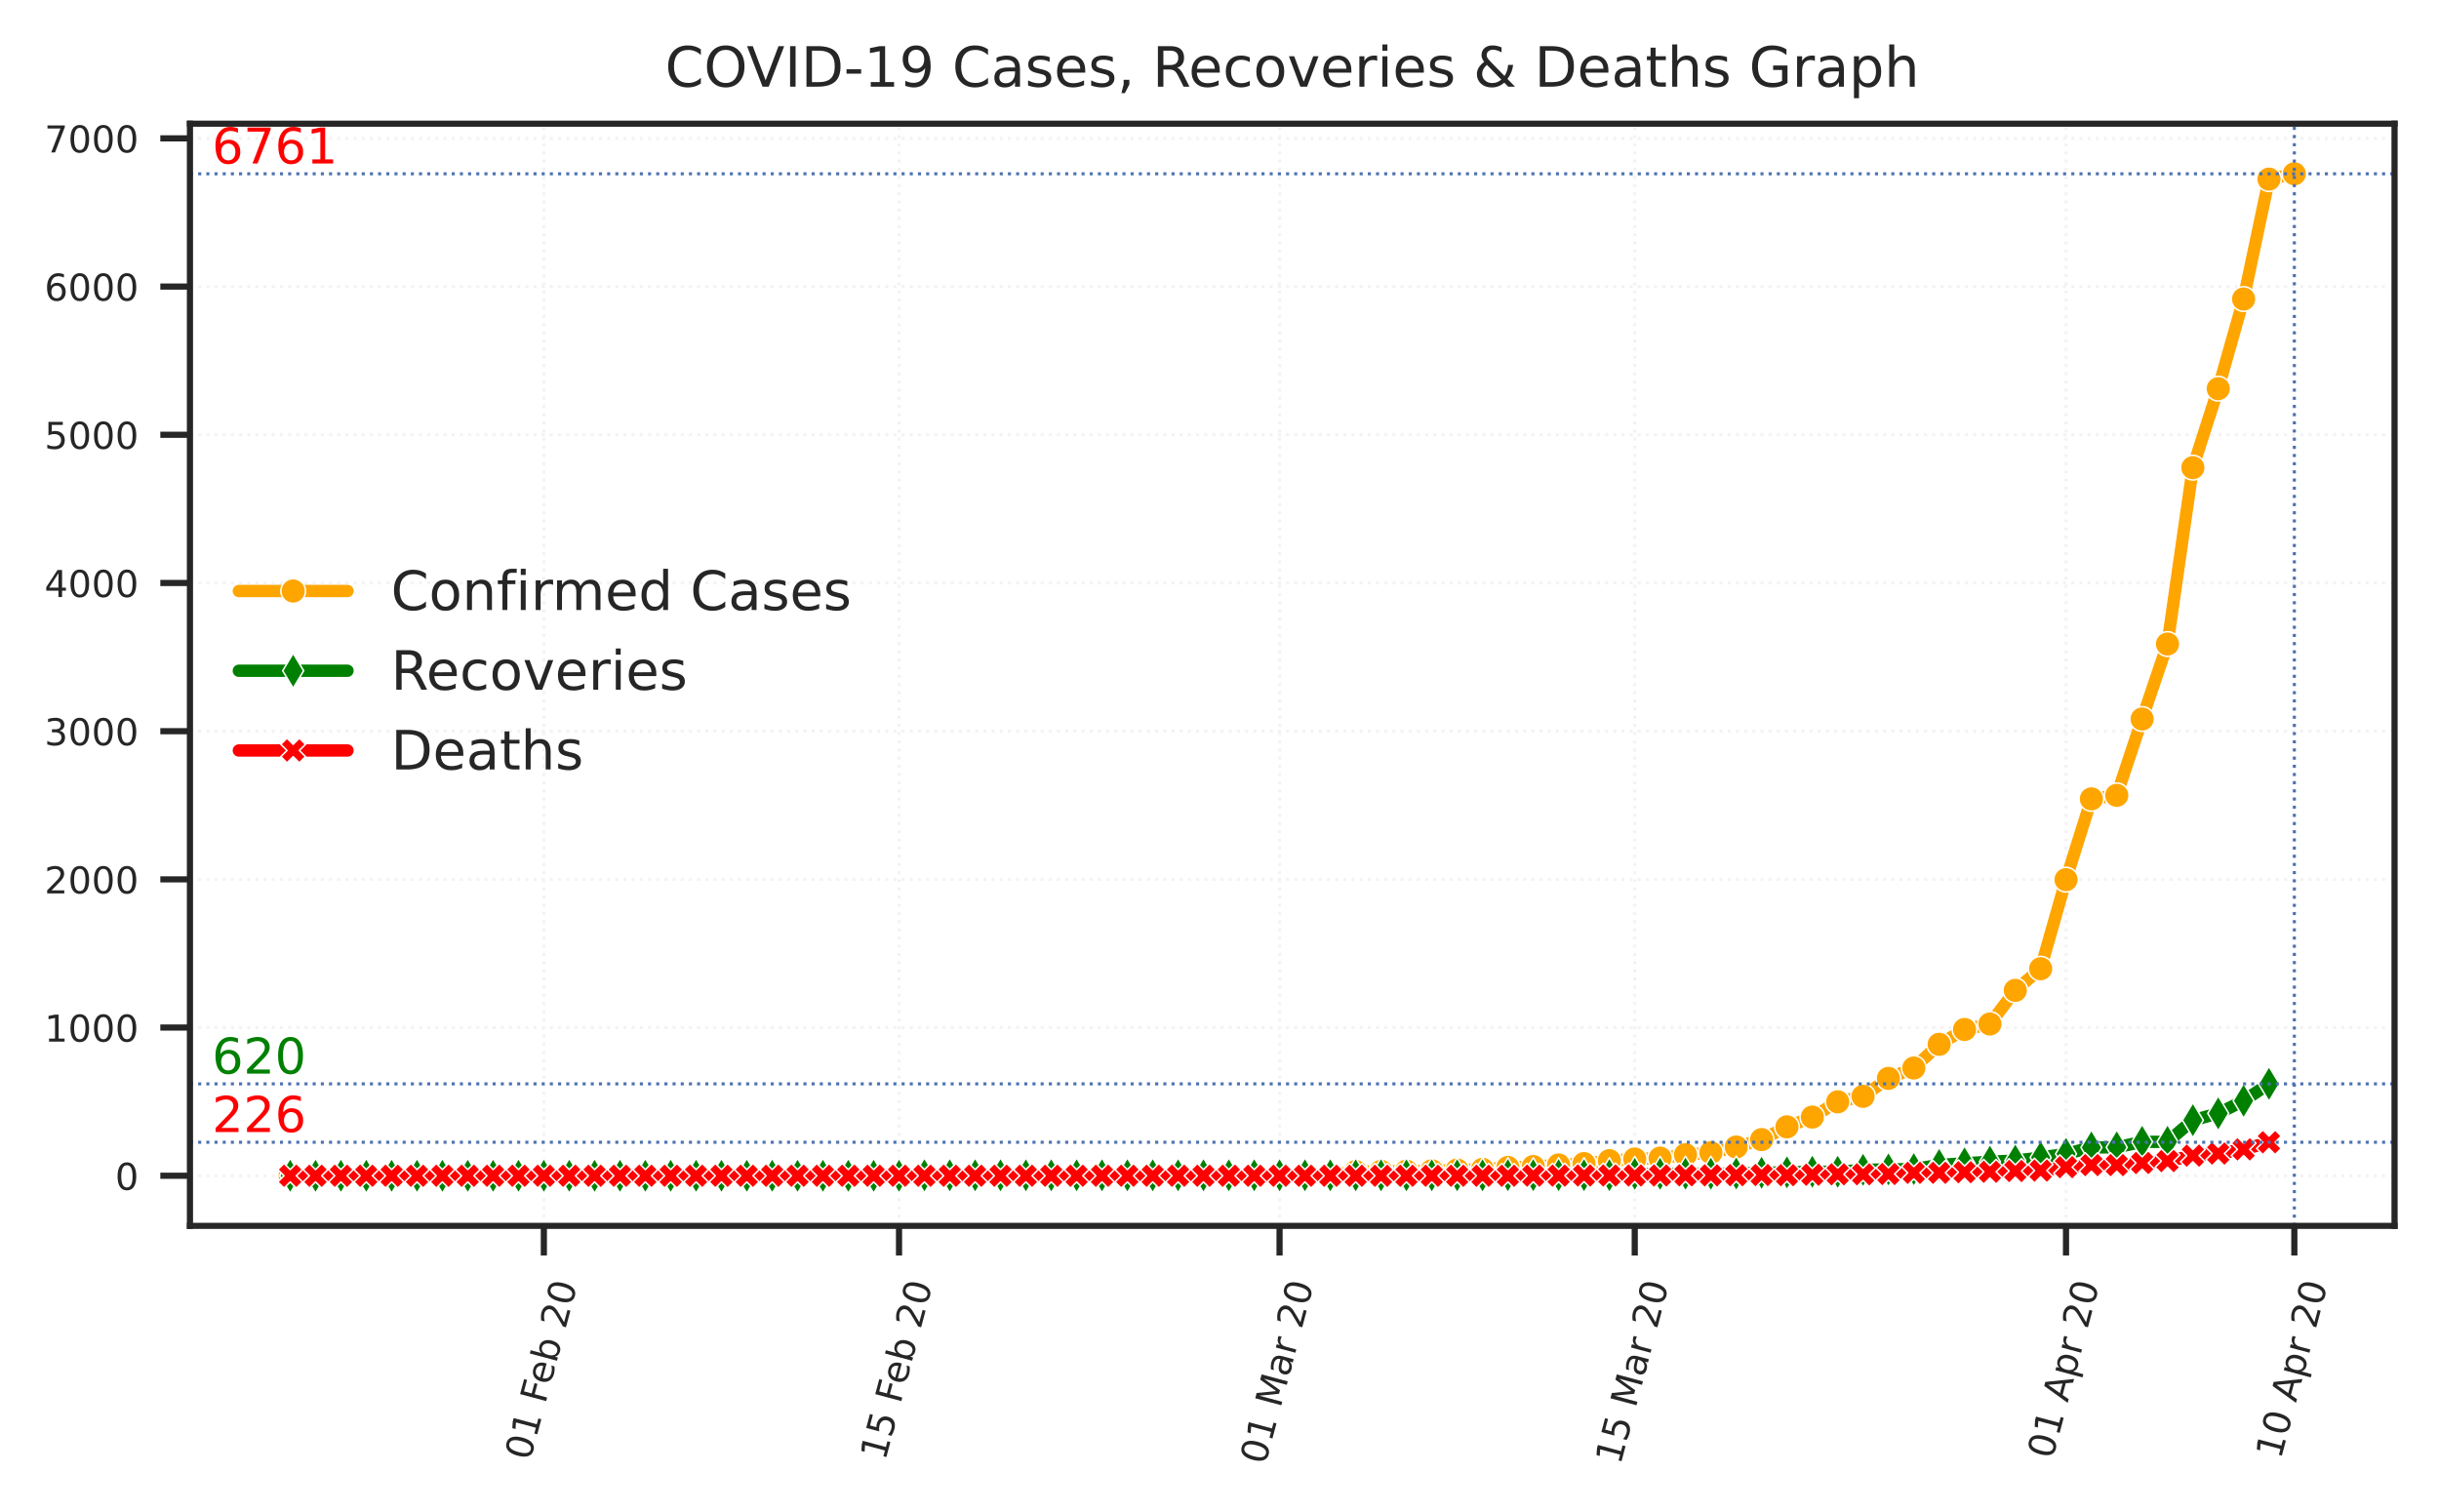 <?xml version="1.0" encoding="utf-8" standalone="no"?>
<!DOCTYPE svg PUBLIC "-//W3C//DTD SVG 1.1//EN"
  "http://www.w3.org/Graphics/SVG/1.1/DTD/svg11.dtd">
<!-- Created with matplotlib (https://matplotlib.org/) -->
<svg height="244.97pt" version="1.1" viewBox="0 0 395.09 244.97" width="395.09pt" xmlns="http://www.w3.org/2000/svg" xmlns:xlink="http://www.w3.org/1999/xlink">
 <defs>
  <style type="text/css">
*{stroke-linecap:butt;stroke-linejoin:round;}
  </style>
 </defs>
 <g id="figure_1">
  <g id="patch_1">
   <path d="M 0 244.97 
L 395.09 244.97 
L 395.09 0 
L 0 0 
z
" style="fill:#ffffff;"/>
  </g>
  <g id="axes_1">
   <g id="patch_2">
    <path d="M 30.77 198.599 
L 387.89 198.599 
L 387.89 20.039 
L 30.77 20.039 
z
" style="fill:#ffffff;"/>
   </g>
   <g id="matplotlib.axis_1">
    <g id="xtick_1">
     <g id="line2d_1">
      <path clip-path="url(#pea6bb6a7b1)" d="M 88.098 198.599 
L 88.098 20.039 
" style="fill:none;stroke:#f3f3f3;stroke-dasharray:0.5,0.825;stroke-dashoffset:0;stroke-width:0.5;"/>
     </g>
     <g id="line2d_2">
      <defs>
       <path d="M 0 0 
L 0 4.8 
" id="m8362d13f88" style="stroke:#262626;"/>
      </defs>
      <g>
       <use style="fill:#262626;stroke:#262626;" x="88.098" xlink:href="#m8362d13f88" y="198.599"/>
      </g>
     </g>
     <g id="text_1">
      <!-- 01 Feb 20 -->
      <defs>
       <path d="M 31.781 66.406 
Q 24.172 66.406 20.328 58.906 
Q 16.5 51.422 16.5 36.375 
Q 16.5 21.391 20.328 13.891 
Q 24.172 6.391 31.781 6.391 
Q 39.453 6.391 43.281 13.891 
Q 47.125 21.391 47.125 36.375 
Q 47.125 51.422 43.281 58.906 
Q 39.453 66.406 31.781 66.406 
z
M 31.781 74.219 
Q 44.047 74.219 50.516 64.516 
Q 56.984 54.828 56.984 36.375 
Q 56.984 17.969 50.516 8.266 
Q 44.047 -1.422 31.781 -1.422 
Q 19.531 -1.422 13.062 8.266 
Q 6.594 17.969 6.594 36.375 
Q 6.594 54.828 13.062 64.516 
Q 19.531 74.219 31.781 74.219 
z
" id="DejaVuSans-48"/>
       <path d="M 12.406 8.297 
L 28.516 8.297 
L 28.516 63.922 
L 10.984 60.406 
L 10.984 69.391 
L 28.422 72.906 
L 38.281 72.906 
L 38.281 8.297 
L 54.391 8.297 
L 54.391 0 
L 12.406 0 
z
" id="DejaVuSans-49"/>
       <path id="DejaVuSans-32"/>
       <path d="M 9.812 72.906 
L 51.703 72.906 
L 51.703 64.594 
L 19.672 64.594 
L 19.672 43.109 
L 48.578 43.109 
L 48.578 34.812 
L 19.672 34.812 
L 19.672 0 
L 9.812 0 
z
" id="DejaVuSans-70"/>
       <path d="M 56.203 29.594 
L 56.203 25.203 
L 14.891 25.203 
Q 15.484 15.922 20.484 11.062 
Q 25.484 6.203 34.422 6.203 
Q 39.594 6.203 44.453 7.469 
Q 49.312 8.734 54.109 11.281 
L 54.109 2.781 
Q 49.266 0.734 44.188 -0.344 
Q 39.109 -1.422 33.891 -1.422 
Q 20.797 -1.422 13.156 6.188 
Q 5.516 13.812 5.516 26.812 
Q 5.516 40.234 12.766 48.109 
Q 20.016 56 32.328 56 
Q 43.359 56 49.781 48.891 
Q 56.203 41.797 56.203 29.594 
z
M 47.219 32.234 
Q 47.125 39.594 43.094 43.984 
Q 39.062 48.391 32.422 48.391 
Q 24.906 48.391 20.391 44.141 
Q 15.875 39.891 15.188 32.172 
z
" id="DejaVuSans-101"/>
       <path d="M 48.688 27.297 
Q 48.688 37.203 44.609 42.844 
Q 40.531 48.484 33.406 48.484 
Q 26.266 48.484 22.188 42.844 
Q 18.109 37.203 18.109 27.297 
Q 18.109 17.391 22.188 11.75 
Q 26.266 6.109 33.406 6.109 
Q 40.531 6.109 44.609 11.75 
Q 48.688 17.391 48.688 27.297 
z
M 18.109 46.391 
Q 20.953 51.266 25.266 53.625 
Q 29.594 56 35.594 56 
Q 45.562 56 51.781 48.094 
Q 58.016 40.188 58.016 27.297 
Q 58.016 14.406 51.781 6.484 
Q 45.562 -1.422 35.594 -1.422 
Q 29.594 -1.422 25.266 0.953 
Q 20.953 3.328 18.109 8.203 
L 18.109 0 
L 9.078 0 
L 9.078 75.984 
L 18.109 75.984 
z
" id="DejaVuSans-98"/>
       <path d="M 19.188 8.297 
L 53.609 8.297 
L 53.609 0 
L 7.328 0 
L 7.328 8.297 
Q 12.938 14.109 22.625 23.891 
Q 32.328 33.688 34.812 36.531 
Q 39.547 41.844 41.422 45.531 
Q 43.312 49.219 43.312 52.781 
Q 43.312 58.594 39.234 62.25 
Q 35.156 65.922 28.609 65.922 
Q 23.969 65.922 18.812 64.312 
Q 13.672 62.703 7.812 59.422 
L 7.812 69.391 
Q 13.766 71.781 18.938 73 
Q 24.125 74.219 28.422 74.219 
Q 39.75 74.219 46.484 68.547 
Q 53.219 62.891 53.219 53.422 
Q 53.219 48.922 51.531 44.891 
Q 49.859 40.875 45.406 35.406 
Q 44.188 33.984 37.641 27.219 
Q 31.109 20.453 19.188 8.297 
z
" id="DejaVuSans-50"/>
      </defs>
      <g style="fill:#262626;" transform="translate(85.853 236.772)rotate(-75)scale(0.06 -0.06)">
       <use xlink:href="#DejaVuSans-48"/>
       <use x="63.623" xlink:href="#DejaVuSans-49"/>
       <use x="127.246" xlink:href="#DejaVuSans-32"/>
       <use x="159.033" xlink:href="#DejaVuSans-70"/>
       <use x="211.053" xlink:href="#DejaVuSans-101"/>
       <use x="272.576" xlink:href="#DejaVuSans-98"/>
       <use x="336.053" xlink:href="#DejaVuSans-32"/>
       <use x="367.84" xlink:href="#DejaVuSans-50"/>
       <use x="431.463" xlink:href="#DejaVuSans-48"/>
      </g>
     </g>
    </g>
    <g id="xtick_2">
     <g id="line2d_3">
      <path clip-path="url(#pea6bb6a7b1)" d="M 145.632 198.599 
L 145.632 20.039 
" style="fill:none;stroke:#f3f3f3;stroke-dasharray:0.5,0.825;stroke-dashoffset:0;stroke-width:0.5;"/>
     </g>
     <g id="line2d_4">
      <g>
       <use style="fill:#262626;stroke:#262626;" x="145.632" xlink:href="#m8362d13f88" y="198.599"/>
      </g>
     </g>
     <g id="text_2">
      <!-- 15 Feb 20 -->
      <defs>
       <path d="M 10.797 72.906 
L 49.516 72.906 
L 49.516 64.594 
L 19.828 64.594 
L 19.828 46.734 
Q 21.969 47.469 24.109 47.828 
Q 26.266 48.188 28.422 48.188 
Q 40.625 48.188 47.75 41.5 
Q 54.891 34.812 54.891 23.391 
Q 54.891 11.625 47.562 5.094 
Q 40.234 -1.422 26.906 -1.422 
Q 22.312 -1.422 17.547 -0.641 
Q 12.797 0.141 7.719 1.703 
L 7.719 11.625 
Q 12.109 9.234 16.797 8.062 
Q 21.484 6.891 26.703 6.891 
Q 35.156 6.891 40.078 11.328 
Q 45.016 15.766 45.016 23.391 
Q 45.016 31 40.078 35.438 
Q 35.156 39.891 26.703 39.891 
Q 22.75 39.891 18.812 39.016 
Q 14.891 38.141 10.797 36.281 
z
" id="DejaVuSans-53"/>
      </defs>
      <g style="fill:#262626;" transform="translate(143.387 236.772)rotate(-75)scale(0.06 -0.06)">
       <use xlink:href="#DejaVuSans-49"/>
       <use x="63.623" xlink:href="#DejaVuSans-53"/>
       <use x="127.246" xlink:href="#DejaVuSans-32"/>
       <use x="159.033" xlink:href="#DejaVuSans-70"/>
       <use x="211.053" xlink:href="#DejaVuSans-101"/>
       <use x="272.576" xlink:href="#DejaVuSans-98"/>
       <use x="336.053" xlink:href="#DejaVuSans-32"/>
       <use x="367.84" xlink:href="#DejaVuSans-50"/>
       <use x="431.463" xlink:href="#DejaVuSans-48"/>
      </g>
     </g>
    </g>
    <g id="xtick_3">
     <g id="line2d_5">
      <path clip-path="url(#pea6bb6a7b1)" d="M 207.275 198.599 
L 207.275 20.039 
" style="fill:none;stroke:#f3f3f3;stroke-dasharray:0.5,0.825;stroke-dashoffset:0;stroke-width:0.5;"/>
     </g>
     <g id="line2d_6">
      <g>
       <use style="fill:#262626;stroke:#262626;" x="207.275" xlink:href="#m8362d13f88" y="198.599"/>
      </g>
     </g>
     <g id="text_3">
      <!-- 01 Mar 20 -->
      <defs>
       <path d="M 9.812 72.906 
L 24.516 72.906 
L 43.109 23.297 
L 61.812 72.906 
L 76.516 72.906 
L 76.516 0 
L 66.891 0 
L 66.891 64.016 
L 48.094 14.016 
L 38.188 14.016 
L 19.391 64.016 
L 19.391 0 
L 9.812 0 
z
" id="DejaVuSans-77"/>
       <path d="M 34.281 27.484 
Q 23.391 27.484 19.188 25 
Q 14.984 22.516 14.984 16.5 
Q 14.984 11.719 18.141 8.906 
Q 21.297 6.109 26.703 6.109 
Q 34.188 6.109 38.703 11.406 
Q 43.219 16.703 43.219 25.484 
L 43.219 27.484 
z
M 52.203 31.203 
L 52.203 0 
L 43.219 0 
L 43.219 8.297 
Q 40.141 3.328 35.547 0.953 
Q 30.953 -1.422 24.312 -1.422 
Q 15.922 -1.422 10.953 3.297 
Q 6 8.016 6 15.922 
Q 6 25.141 12.172 29.828 
Q 18.359 34.516 30.609 34.516 
L 43.219 34.516 
L 43.219 35.406 
Q 43.219 41.609 39.141 45 
Q 35.062 48.391 27.688 48.391 
Q 23 48.391 18.547 47.266 
Q 14.109 46.141 10.016 43.891 
L 10.016 52.203 
Q 14.938 54.109 19.578 55.047 
Q 24.219 56 28.609 56 
Q 40.484 56 46.344 49.844 
Q 52.203 43.703 52.203 31.203 
z
" id="DejaVuSans-97"/>
       <path d="M 41.109 46.297 
Q 39.594 47.172 37.812 47.578 
Q 36.031 48 33.891 48 
Q 26.266 48 22.188 43.047 
Q 18.109 38.094 18.109 28.812 
L 18.109 0 
L 9.078 0 
L 9.078 54.688 
L 18.109 54.688 
L 18.109 46.188 
Q 20.953 51.172 25.484 53.578 
Q 30.031 56 36.531 56 
Q 37.453 56 38.578 55.875 
Q 39.703 55.766 41.062 55.516 
z
" id="DejaVuSans-114"/>
      </defs>
      <g style="fill:#262626;" transform="translate(204.94 237.447)rotate(-75)scale(0.06 -0.06)">
       <use xlink:href="#DejaVuSans-48"/>
       <use x="63.623" xlink:href="#DejaVuSans-49"/>
       <use x="127.246" xlink:href="#DejaVuSans-32"/>
       <use x="159.033" xlink:href="#DejaVuSans-77"/>
       <use x="245.312" xlink:href="#DejaVuSans-97"/>
       <use x="306.592" xlink:href="#DejaVuSans-114"/>
       <use x="347.705" xlink:href="#DejaVuSans-32"/>
       <use x="379.492" xlink:href="#DejaVuSans-50"/>
       <use x="443.115" xlink:href="#DejaVuSans-48"/>
      </g>
     </g>
    </g>
    <g id="xtick_4">
     <g id="line2d_7">
      <path clip-path="url(#pea6bb6a7b1)" d="M 264.809 198.599 
L 264.809 20.039 
" style="fill:none;stroke:#f3f3f3;stroke-dasharray:0.5,0.825;stroke-dashoffset:0;stroke-width:0.5;"/>
     </g>
     <g id="line2d_8">
      <g>
       <use style="fill:#262626;stroke:#262626;" x="264.809" xlink:href="#m8362d13f88" y="198.599"/>
      </g>
     </g>
     <g id="text_4">
      <!-- 15 Mar 20 -->
      <g style="fill:#262626;" transform="translate(262.474 237.447)rotate(-75)scale(0.06 -0.06)">
       <use xlink:href="#DejaVuSans-49"/>
       <use x="63.623" xlink:href="#DejaVuSans-53"/>
       <use x="127.246" xlink:href="#DejaVuSans-32"/>
       <use x="159.033" xlink:href="#DejaVuSans-77"/>
       <use x="245.312" xlink:href="#DejaVuSans-97"/>
       <use x="306.592" xlink:href="#DejaVuSans-114"/>
       <use x="347.705" xlink:href="#DejaVuSans-32"/>
       <use x="379.492" xlink:href="#DejaVuSans-50"/>
       <use x="443.115" xlink:href="#DejaVuSans-48"/>
      </g>
     </g>
    </g>
    <g id="xtick_5">
     <g id="line2d_9">
      <path clip-path="url(#pea6bb6a7b1)" d="M 334.671 198.599 
L 334.671 20.039 
" style="fill:none;stroke:#f3f3f3;stroke-dasharray:0.5,0.825;stroke-dashoffset:0;stroke-width:0.5;"/>
     </g>
     <g id="line2d_10">
      <g>
       <use style="fill:#262626;stroke:#262626;" x="334.671" xlink:href="#m8362d13f88" y="198.599"/>
      </g>
     </g>
     <g id="text_5">
      <!-- 01 Apr 20 -->
      <defs>
       <path d="M 34.188 63.188 
L 20.797 26.906 
L 47.609 26.906 
z
M 28.609 72.906 
L 39.797 72.906 
L 67.578 0 
L 57.328 0 
L 50.688 18.703 
L 17.828 18.703 
L 11.188 0 
L 0.781 0 
z
" id="DejaVuSans-65"/>
       <path d="M 18.109 8.203 
L 18.109 -20.797 
L 9.078 -20.797 
L 9.078 54.688 
L 18.109 54.688 
L 18.109 46.391 
Q 20.953 51.266 25.266 53.625 
Q 29.594 56 35.594 56 
Q 45.562 56 51.781 48.094 
Q 58.016 40.188 58.016 27.297 
Q 58.016 14.406 51.781 6.484 
Q 45.562 -1.422 35.594 -1.422 
Q 29.594 -1.422 25.266 0.953 
Q 20.953 3.328 18.109 8.203 
z
M 48.688 27.297 
Q 48.688 37.203 44.609 42.844 
Q 40.531 48.484 33.406 48.484 
Q 26.266 48.484 22.188 42.844 
Q 18.109 37.203 18.109 27.297 
Q 18.109 17.391 22.188 11.75 
Q 26.266 6.109 33.406 6.109 
Q 40.531 6.109 44.609 11.75 
Q 48.688 17.391 48.688 27.297 
z
" id="DejaVuSans-112"/>
      </defs>
      <g style="fill:#262626;" transform="translate(332.458 236.538)rotate(-75)scale(0.06 -0.06)">
       <use xlink:href="#DejaVuSans-48"/>
       <use x="63.623" xlink:href="#DejaVuSans-49"/>
       <use x="127.246" xlink:href="#DejaVuSans-32"/>
       <use x="159.033" xlink:href="#DejaVuSans-65"/>
       <use x="227.441" xlink:href="#DejaVuSans-112"/>
       <use x="290.918" xlink:href="#DejaVuSans-114"/>
       <use x="332.031" xlink:href="#DejaVuSans-32"/>
       <use x="363.818" xlink:href="#DejaVuSans-50"/>
       <use x="427.441" xlink:href="#DejaVuSans-48"/>
      </g>
     </g>
    </g>
    <g id="xtick_6">
     <g id="line2d_11">
      <path clip-path="url(#pea6bb6a7b1)" d="M 371.657 198.599 
L 371.657 20.039 
" style="fill:none;stroke:#f3f3f3;stroke-dasharray:0.5,0.825;stroke-dashoffset:0;stroke-width:0.5;"/>
     </g>
     <g id="line2d_12">
      <g>
       <use style="fill:#262626;stroke:#262626;" x="371.657" xlink:href="#m8362d13f88" y="198.599"/>
      </g>
     </g>
     <g id="text_6">
      <!-- 10 Apr 20 -->
      <g style="fill:#262626;" transform="translate(369.444 236.538)rotate(-75)scale(0.06 -0.06)">
       <use xlink:href="#DejaVuSans-49"/>
       <use x="63.623" xlink:href="#DejaVuSans-48"/>
       <use x="127.246" xlink:href="#DejaVuSans-32"/>
       <use x="159.033" xlink:href="#DejaVuSans-65"/>
       <use x="227.441" xlink:href="#DejaVuSans-112"/>
       <use x="290.918" xlink:href="#DejaVuSans-114"/>
       <use x="332.031" xlink:href="#DejaVuSans-32"/>
       <use x="363.818" xlink:href="#DejaVuSans-50"/>
       <use x="427.441" xlink:href="#DejaVuSans-48"/>
      </g>
     </g>
    </g>
   </g>
   <g id="matplotlib.axis_2">
    <g id="ytick_1">
     <g id="line2d_13">
      <path clip-path="url(#pea6bb6a7b1)" d="M 30.77 190.482 
L 387.89 190.482 
" style="fill:none;stroke:#f3f3f3;stroke-dasharray:0.5,0.825;stroke-dashoffset:0;stroke-width:0.5;"/>
     </g>
     <g id="line2d_14">
      <defs>
       <path d="M 0 0 
L -4.8 0 
" id="m688c62ae06" style="stroke:#262626;"/>
      </defs>
      <g>
       <use style="fill:#262626;stroke:#262626;" x="30.77" xlink:href="#m688c62ae06" y="190.482"/>
      </g>
     </g>
     <g id="text_7">
      <!-- 0 -->
      <g style="fill:#262626;" transform="translate(18.652 192.762)scale(0.06 -0.06)">
       <use xlink:href="#DejaVuSans-48"/>
      </g>
     </g>
    </g>
    <g id="ytick_2">
     <g id="line2d_15">
      <path clip-path="url(#pea6bb6a7b1)" d="M 30.77 166.473 
L 387.89 166.473 
" style="fill:none;stroke:#f3f3f3;stroke-dasharray:0.5,0.825;stroke-dashoffset:0;stroke-width:0.5;"/>
     </g>
     <g id="line2d_16">
      <g>
       <use style="fill:#262626;stroke:#262626;" x="30.77" xlink:href="#m688c62ae06" y="166.473"/>
      </g>
     </g>
     <g id="text_8">
      <!-- 1000 -->
      <g style="fill:#262626;" transform="translate(7.2 168.752)scale(0.06 -0.06)">
       <use xlink:href="#DejaVuSans-49"/>
       <use x="63.623" xlink:href="#DejaVuSans-48"/>
       <use x="127.246" xlink:href="#DejaVuSans-48"/>
       <use x="190.869" xlink:href="#DejaVuSans-48"/>
      </g>
     </g>
    </g>
    <g id="ytick_3">
     <g id="line2d_17">
      <path clip-path="url(#pea6bb6a7b1)" d="M 30.77 142.464 
L 387.89 142.464 
" style="fill:none;stroke:#f3f3f3;stroke-dasharray:0.5,0.825;stroke-dashoffset:0;stroke-width:0.5;"/>
     </g>
     <g id="line2d_18">
      <g>
       <use style="fill:#262626;stroke:#262626;" x="30.77" xlink:href="#m688c62ae06" y="142.464"/>
      </g>
     </g>
     <g id="text_9">
      <!-- 2000 -->
      <g style="fill:#262626;" transform="translate(7.2 144.743)scale(0.06 -0.06)">
       <use xlink:href="#DejaVuSans-50"/>
       <use x="63.623" xlink:href="#DejaVuSans-48"/>
       <use x="127.246" xlink:href="#DejaVuSans-48"/>
       <use x="190.869" xlink:href="#DejaVuSans-48"/>
      </g>
     </g>
    </g>
    <g id="ytick_4">
     <g id="line2d_19">
      <path clip-path="url(#pea6bb6a7b1)" d="M 30.77 118.454 
L 387.89 118.454 
" style="fill:none;stroke:#f3f3f3;stroke-dasharray:0.5,0.825;stroke-dashoffset:0;stroke-width:0.5;"/>
     </g>
     <g id="line2d_20">
      <g>
       <use style="fill:#262626;stroke:#262626;" x="30.77" xlink:href="#m688c62ae06" y="118.454"/>
      </g>
     </g>
     <g id="text_10">
      <!-- 3000 -->
      <defs>
       <path d="M 40.578 39.312 
Q 47.656 37.797 51.625 33 
Q 55.609 28.219 55.609 21.188 
Q 55.609 10.406 48.188 4.484 
Q 40.766 -1.422 27.094 -1.422 
Q 22.516 -1.422 17.656 -0.516 
Q 12.797 0.391 7.625 2.203 
L 7.625 11.719 
Q 11.719 9.328 16.594 8.109 
Q 21.484 6.891 26.812 6.891 
Q 36.078 6.891 40.938 10.547 
Q 45.797 14.203 45.797 21.188 
Q 45.797 27.641 41.281 31.266 
Q 36.766 34.906 28.719 34.906 
L 20.219 34.906 
L 20.219 43.016 
L 29.109 43.016 
Q 36.375 43.016 40.234 45.922 
Q 44.094 48.828 44.094 54.297 
Q 44.094 59.906 40.109 62.906 
Q 36.141 65.922 28.719 65.922 
Q 24.656 65.922 20.016 65.031 
Q 15.375 64.156 9.812 62.312 
L 9.812 71.094 
Q 15.438 72.656 20.344 73.438 
Q 25.25 74.219 29.594 74.219 
Q 40.828 74.219 47.359 69.109 
Q 53.906 64.016 53.906 55.328 
Q 53.906 49.266 50.438 45.094 
Q 46.969 40.922 40.578 39.312 
z
" id="DejaVuSans-51"/>
      </defs>
      <g style="fill:#262626;" transform="translate(7.2 120.734)scale(0.06 -0.06)">
       <use xlink:href="#DejaVuSans-51"/>
       <use x="63.623" xlink:href="#DejaVuSans-48"/>
       <use x="127.246" xlink:href="#DejaVuSans-48"/>
       <use x="190.869" xlink:href="#DejaVuSans-48"/>
      </g>
     </g>
    </g>
    <g id="ytick_5">
     <g id="line2d_21">
      <path clip-path="url(#pea6bb6a7b1)" d="M 30.77 94.445 
L 387.89 94.445 
" style="fill:none;stroke:#f3f3f3;stroke-dasharray:0.5,0.825;stroke-dashoffset:0;stroke-width:0.5;"/>
     </g>
     <g id="line2d_22">
      <g>
       <use style="fill:#262626;stroke:#262626;" x="30.77" xlink:href="#m688c62ae06" y="94.445"/>
      </g>
     </g>
     <g id="text_11">
      <!-- 4000 -->
      <defs>
       <path d="M 37.797 64.312 
L 12.891 25.391 
L 37.797 25.391 
z
M 35.203 72.906 
L 47.609 72.906 
L 47.609 25.391 
L 58.016 25.391 
L 58.016 17.188 
L 47.609 17.188 
L 47.609 0 
L 37.797 0 
L 37.797 17.188 
L 4.891 17.188 
L 4.891 26.703 
z
" id="DejaVuSans-52"/>
      </defs>
      <g style="fill:#262626;" transform="translate(7.2 96.724)scale(0.06 -0.06)">
       <use xlink:href="#DejaVuSans-52"/>
       <use x="63.623" xlink:href="#DejaVuSans-48"/>
       <use x="127.246" xlink:href="#DejaVuSans-48"/>
       <use x="190.869" xlink:href="#DejaVuSans-48"/>
      </g>
     </g>
    </g>
    <g id="ytick_6">
     <g id="line2d_23">
      <path clip-path="url(#pea6bb6a7b1)" d="M 30.77 70.435 
L 387.89 70.435 
" style="fill:none;stroke:#f3f3f3;stroke-dasharray:0.5,0.825;stroke-dashoffset:0;stroke-width:0.5;"/>
     </g>
     <g id="line2d_24">
      <g>
       <use style="fill:#262626;stroke:#262626;" x="30.77" xlink:href="#m688c62ae06" y="70.435"/>
      </g>
     </g>
     <g id="text_12">
      <!-- 5000 -->
      <g style="fill:#262626;" transform="translate(7.2 72.715)scale(0.06 -0.06)">
       <use xlink:href="#DejaVuSans-53"/>
       <use x="63.623" xlink:href="#DejaVuSans-48"/>
       <use x="127.246" xlink:href="#DejaVuSans-48"/>
       <use x="190.869" xlink:href="#DejaVuSans-48"/>
      </g>
     </g>
    </g>
    <g id="ytick_7">
     <g id="line2d_25">
      <path clip-path="url(#pea6bb6a7b1)" d="M 30.77 46.426 
L 387.89 46.426 
" style="fill:none;stroke:#f3f3f3;stroke-dasharray:0.5,0.825;stroke-dashoffset:0;stroke-width:0.5;"/>
     </g>
     <g id="line2d_26">
      <g>
       <use style="fill:#262626;stroke:#262626;" x="30.77" xlink:href="#m688c62ae06" y="46.426"/>
      </g>
     </g>
     <g id="text_13">
      <!-- 6000 -->
      <defs>
       <path d="M 33.016 40.375 
Q 26.375 40.375 22.484 35.828 
Q 18.609 31.297 18.609 23.391 
Q 18.609 15.531 22.484 10.953 
Q 26.375 6.391 33.016 6.391 
Q 39.656 6.391 43.531 10.953 
Q 47.406 15.531 47.406 23.391 
Q 47.406 31.297 43.531 35.828 
Q 39.656 40.375 33.016 40.375 
z
M 52.594 71.297 
L 52.594 62.312 
Q 48.875 64.062 45.094 64.984 
Q 41.312 65.922 37.594 65.922 
Q 27.828 65.922 22.672 59.328 
Q 17.531 52.734 16.797 39.406 
Q 19.672 43.656 24.016 45.922 
Q 28.375 48.188 33.594 48.188 
Q 44.578 48.188 50.953 41.516 
Q 57.328 34.859 57.328 23.391 
Q 57.328 12.156 50.688 5.359 
Q 44.047 -1.422 33.016 -1.422 
Q 20.359 -1.422 13.672 8.266 
Q 6.984 17.969 6.984 36.375 
Q 6.984 53.656 15.188 63.938 
Q 23.391 74.219 37.203 74.219 
Q 40.922 74.219 44.703 73.484 
Q 48.484 72.75 52.594 71.297 
z
" id="DejaVuSans-54"/>
      </defs>
      <g style="fill:#262626;" transform="translate(7.2 48.706)scale(0.06 -0.06)">
       <use xlink:href="#DejaVuSans-54"/>
       <use x="63.623" xlink:href="#DejaVuSans-48"/>
       <use x="127.246" xlink:href="#DejaVuSans-48"/>
       <use x="190.869" xlink:href="#DejaVuSans-48"/>
      </g>
     </g>
    </g>
    <g id="ytick_8">
     <g id="line2d_27">
      <path clip-path="url(#pea6bb6a7b1)" d="M 30.77 22.417 
L 387.89 22.417 
" style="fill:none;stroke:#f3f3f3;stroke-dasharray:0.5,0.825;stroke-dashoffset:0;stroke-width:0.5;"/>
     </g>
     <g id="line2d_28">
      <g>
       <use style="fill:#262626;stroke:#262626;" x="30.77" xlink:href="#m688c62ae06" y="22.417"/>
      </g>
     </g>
     <g id="text_14">
      <!-- 7000 -->
      <defs>
       <path d="M 8.203 72.906 
L 55.078 72.906 
L 55.078 68.703 
L 28.609 0 
L 18.312 0 
L 43.219 64.594 
L 8.203 64.594 
z
" id="DejaVuSans-55"/>
      </defs>
      <g style="fill:#262626;" transform="translate(7.2 24.696)scale(0.06 -0.06)">
       <use xlink:href="#DejaVuSans-55"/>
       <use x="63.623" xlink:href="#DejaVuSans-48"/>
       <use x="127.246" xlink:href="#DejaVuSans-48"/>
       <use x="190.869" xlink:href="#DejaVuSans-48"/>
      </g>
     </g>
    </g>
   </g>
   <g id="line2d_29">
    <path clip-path="url(#pea6bb6a7b1)" d="M 47.003 190.482 
L 51.112 190.482 
L 55.222 190.482 
L 59.331 190.482 
L 63.441 190.482 
L 67.55 190.482 
L 71.66 190.482 
L 75.77 190.482 
L 79.879 190.458 
L 83.989 190.458 
L 88.098 190.458 
L 92.208 190.434 
L 96.317 190.41 
L 100.427 190.41 
L 104.536 190.41 
L 108.646 190.41 
L 112.756 190.41 
L 116.865 190.41 
L 120.975 190.41 
L 125.084 190.41 
L 129.194 190.41 
L 133.303 190.41 
L 137.413 190.41 
L 141.522 190.41 
L 145.632 190.41 
L 149.742 190.41 
L 153.851 190.41 
L 157.961 190.41 
L 162.07 190.41 
L 166.18 190.41 
L 170.289 190.41 
L 174.399 190.41 
L 178.508 190.41 
L 182.618 190.41 
L 186.727 190.41 
L 190.837 190.41 
L 194.947 190.41 
L 199.056 190.41 
L 203.166 190.41 
L 207.275 190.41 
L 211.385 190.362 
L 215.494 190.362 
L 219.604 189.81 
L 223.713 189.762 
L 227.823 189.738 
L 231.933 189.666 
L 236.042 189.546 
L 240.152 189.45 
L 244.261 189.138 
L 248.371 188.994 
L 252.48 188.73 
L 256.59 188.513 
L 260.699 188.033 
L 264.809 187.769 
L 268.918 187.625 
L 273.028 187.073 
L 277.138 186.737 
L 281.247 185.824 
L 285.357 184.624 
L 289.466 182.559 
L 293.576 180.975 
L 297.685 178.502 
L 301.795 177.613 
L 305.904 174.708 
L 310.014 173.027 
L 314.124 169.186 
L 318.233 166.785 
L 322.343 165.897 
L 326.452 160.447 
L 330.562 156.941 
L 334.671 142.512 
L 338.781 129.426 
L 342.89 128.85 
L 347 116.485 
L 351.11 104.337 
L 355.219 75.766 
L 359.329 62.969 
L 363.438 48.443 
L 367.548 29.019 
L 371.657 28.155 
" style="fill:none;stroke:#ffa500;stroke-linecap:round;stroke-width:2;"/>
    <defs>
     <path d="M 0 2 
C 0.53 2 1.039 1.789 1.414 1.414 
C 1.789 1.039 2 0.53 2 0 
C 2 -0.53 1.789 -1.039 1.414 -1.414 
C 1.039 -1.789 0.53 -2 0 -2 
C -0.53 -2 -1.039 -1.789 -1.414 -1.414 
C -1.789 -1.039 -2 -0.53 -2 0 
C -2 0.53 -1.789 1.039 -1.414 1.414 
C -1.039 1.789 -0.53 2 0 2 
z
" id="mfe64f430b8" style="stroke:#ffffff;stroke-width:0.25;"/>
    </defs>
    <g clip-path="url(#pea6bb6a7b1)">
     <use style="fill:#ffa500;stroke:#ffffff;stroke-width:0.25;" x="47.003" xlink:href="#mfe64f430b8" y="190.482"/>
     <use style="fill:#ffa500;stroke:#ffffff;stroke-width:0.25;" x="51.112" xlink:href="#mfe64f430b8" y="190.482"/>
     <use style="fill:#ffa500;stroke:#ffffff;stroke-width:0.25;" x="55.222" xlink:href="#mfe64f430b8" y="190.482"/>
     <use style="fill:#ffa500;stroke:#ffffff;stroke-width:0.25;" x="59.331" xlink:href="#mfe64f430b8" y="190.482"/>
     <use style="fill:#ffa500;stroke:#ffffff;stroke-width:0.25;" x="63.441" xlink:href="#mfe64f430b8" y="190.482"/>
     <use style="fill:#ffa500;stroke:#ffffff;stroke-width:0.25;" x="67.55" xlink:href="#mfe64f430b8" y="190.482"/>
     <use style="fill:#ffa500;stroke:#ffffff;stroke-width:0.25;" x="71.66" xlink:href="#mfe64f430b8" y="190.482"/>
     <use style="fill:#ffa500;stroke:#ffffff;stroke-width:0.25;" x="75.77" xlink:href="#mfe64f430b8" y="190.482"/>
     <use style="fill:#ffa500;stroke:#ffffff;stroke-width:0.25;" x="79.879" xlink:href="#mfe64f430b8" y="190.458"/>
     <use style="fill:#ffa500;stroke:#ffffff;stroke-width:0.25;" x="83.989" xlink:href="#mfe64f430b8" y="190.458"/>
     <use style="fill:#ffa500;stroke:#ffffff;stroke-width:0.25;" x="88.098" xlink:href="#mfe64f430b8" y="190.458"/>
     <use style="fill:#ffa500;stroke:#ffffff;stroke-width:0.25;" x="92.208" xlink:href="#mfe64f430b8" y="190.434"/>
     <use style="fill:#ffa500;stroke:#ffffff;stroke-width:0.25;" x="96.317" xlink:href="#mfe64f430b8" y="190.41"/>
     <use style="fill:#ffa500;stroke:#ffffff;stroke-width:0.25;" x="100.427" xlink:href="#mfe64f430b8" y="190.41"/>
     <use style="fill:#ffa500;stroke:#ffffff;stroke-width:0.25;" x="104.536" xlink:href="#mfe64f430b8" y="190.41"/>
     <use style="fill:#ffa500;stroke:#ffffff;stroke-width:0.25;" x="108.646" xlink:href="#mfe64f430b8" y="190.41"/>
     <use style="fill:#ffa500;stroke:#ffffff;stroke-width:0.25;" x="112.756" xlink:href="#mfe64f430b8" y="190.41"/>
     <use style="fill:#ffa500;stroke:#ffffff;stroke-width:0.25;" x="116.865" xlink:href="#mfe64f430b8" y="190.41"/>
     <use style="fill:#ffa500;stroke:#ffffff;stroke-width:0.25;" x="120.975" xlink:href="#mfe64f430b8" y="190.41"/>
     <use style="fill:#ffa500;stroke:#ffffff;stroke-width:0.25;" x="125.084" xlink:href="#mfe64f430b8" y="190.41"/>
     <use style="fill:#ffa500;stroke:#ffffff;stroke-width:0.25;" x="129.194" xlink:href="#mfe64f430b8" y="190.41"/>
     <use style="fill:#ffa500;stroke:#ffffff;stroke-width:0.25;" x="133.303" xlink:href="#mfe64f430b8" y="190.41"/>
     <use style="fill:#ffa500;stroke:#ffffff;stroke-width:0.25;" x="137.413" xlink:href="#mfe64f430b8" y="190.41"/>
     <use style="fill:#ffa500;stroke:#ffffff;stroke-width:0.25;" x="141.522" xlink:href="#mfe64f430b8" y="190.41"/>
     <use style="fill:#ffa500;stroke:#ffffff;stroke-width:0.25;" x="145.632" xlink:href="#mfe64f430b8" y="190.41"/>
     <use style="fill:#ffa500;stroke:#ffffff;stroke-width:0.25;" x="149.742" xlink:href="#mfe64f430b8" y="190.41"/>
     <use style="fill:#ffa500;stroke:#ffffff;stroke-width:0.25;" x="153.851" xlink:href="#mfe64f430b8" y="190.41"/>
     <use style="fill:#ffa500;stroke:#ffffff;stroke-width:0.25;" x="157.961" xlink:href="#mfe64f430b8" y="190.41"/>
     <use style="fill:#ffa500;stroke:#ffffff;stroke-width:0.25;" x="162.07" xlink:href="#mfe64f430b8" y="190.41"/>
     <use style="fill:#ffa500;stroke:#ffffff;stroke-width:0.25;" x="166.18" xlink:href="#mfe64f430b8" y="190.41"/>
     <use style="fill:#ffa500;stroke:#ffffff;stroke-width:0.25;" x="170.289" xlink:href="#mfe64f430b8" y="190.41"/>
     <use style="fill:#ffa500;stroke:#ffffff;stroke-width:0.25;" x="174.399" xlink:href="#mfe64f430b8" y="190.41"/>
     <use style="fill:#ffa500;stroke:#ffffff;stroke-width:0.25;" x="178.508" xlink:href="#mfe64f430b8" y="190.41"/>
     <use style="fill:#ffa500;stroke:#ffffff;stroke-width:0.25;" x="182.618" xlink:href="#mfe64f430b8" y="190.41"/>
     <use style="fill:#ffa500;stroke:#ffffff;stroke-width:0.25;" x="186.727" xlink:href="#mfe64f430b8" y="190.41"/>
     <use style="fill:#ffa500;stroke:#ffffff;stroke-width:0.25;" x="190.837" xlink:href="#mfe64f430b8" y="190.41"/>
     <use style="fill:#ffa500;stroke:#ffffff;stroke-width:0.25;" x="194.947" xlink:href="#mfe64f430b8" y="190.41"/>
     <use style="fill:#ffa500;stroke:#ffffff;stroke-width:0.25;" x="199.056" xlink:href="#mfe64f430b8" y="190.41"/>
     <use style="fill:#ffa500;stroke:#ffffff;stroke-width:0.25;" x="203.166" xlink:href="#mfe64f430b8" y="190.41"/>
     <use style="fill:#ffa500;stroke:#ffffff;stroke-width:0.25;" x="207.275" xlink:href="#mfe64f430b8" y="190.41"/>
     <use style="fill:#ffa500;stroke:#ffffff;stroke-width:0.25;" x="211.385" xlink:href="#mfe64f430b8" y="190.362"/>
     <use style="fill:#ffa500;stroke:#ffffff;stroke-width:0.25;" x="215.494" xlink:href="#mfe64f430b8" y="190.362"/>
     <use style="fill:#ffa500;stroke:#ffffff;stroke-width:0.25;" x="219.604" xlink:href="#mfe64f430b8" y="189.81"/>
     <use style="fill:#ffa500;stroke:#ffffff;stroke-width:0.25;" x="223.713" xlink:href="#mfe64f430b8" y="189.762"/>
     <use style="fill:#ffa500;stroke:#ffffff;stroke-width:0.25;" x="227.823" xlink:href="#mfe64f430b8" y="189.738"/>
     <use style="fill:#ffa500;stroke:#ffffff;stroke-width:0.25;" x="231.933" xlink:href="#mfe64f430b8" y="189.666"/>
     <use style="fill:#ffa500;stroke:#ffffff;stroke-width:0.25;" x="236.042" xlink:href="#mfe64f430b8" y="189.546"/>
     <use style="fill:#ffa500;stroke:#ffffff;stroke-width:0.25;" x="240.152" xlink:href="#mfe64f430b8" y="189.45"/>
     <use style="fill:#ffa500;stroke:#ffffff;stroke-width:0.25;" x="244.261" xlink:href="#mfe64f430b8" y="189.138"/>
     <use style="fill:#ffa500;stroke:#ffffff;stroke-width:0.25;" x="248.371" xlink:href="#mfe64f430b8" y="188.994"/>
     <use style="fill:#ffa500;stroke:#ffffff;stroke-width:0.25;" x="252.48" xlink:href="#mfe64f430b8" y="188.73"/>
     <use style="fill:#ffa500;stroke:#ffffff;stroke-width:0.25;" x="256.59" xlink:href="#mfe64f430b8" y="188.513"/>
     <use style="fill:#ffa500;stroke:#ffffff;stroke-width:0.25;" x="260.699" xlink:href="#mfe64f430b8" y="188.033"/>
     <use style="fill:#ffa500;stroke:#ffffff;stroke-width:0.25;" x="264.809" xlink:href="#mfe64f430b8" y="187.769"/>
     <use style="fill:#ffa500;stroke:#ffffff;stroke-width:0.25;" x="268.918" xlink:href="#mfe64f430b8" y="187.625"/>
     <use style="fill:#ffa500;stroke:#ffffff;stroke-width:0.25;" x="273.028" xlink:href="#mfe64f430b8" y="187.073"/>
     <use style="fill:#ffa500;stroke:#ffffff;stroke-width:0.25;" x="277.138" xlink:href="#mfe64f430b8" y="186.737"/>
     <use style="fill:#ffa500;stroke:#ffffff;stroke-width:0.25;" x="281.247" xlink:href="#mfe64f430b8" y="185.824"/>
     <use style="fill:#ffa500;stroke:#ffffff;stroke-width:0.25;" x="285.357" xlink:href="#mfe64f430b8" y="184.624"/>
     <use style="fill:#ffa500;stroke:#ffffff;stroke-width:0.25;" x="289.466" xlink:href="#mfe64f430b8" y="182.559"/>
     <use style="fill:#ffa500;stroke:#ffffff;stroke-width:0.25;" x="293.576" xlink:href="#mfe64f430b8" y="180.975"/>
     <use style="fill:#ffa500;stroke:#ffffff;stroke-width:0.25;" x="297.685" xlink:href="#mfe64f430b8" y="178.502"/>
     <use style="fill:#ffa500;stroke:#ffffff;stroke-width:0.25;" x="301.795" xlink:href="#mfe64f430b8" y="177.613"/>
     <use style="fill:#ffa500;stroke:#ffffff;stroke-width:0.25;" x="305.904" xlink:href="#mfe64f430b8" y="174.708"/>
     <use style="fill:#ffa500;stroke:#ffffff;stroke-width:0.25;" x="310.014" xlink:href="#mfe64f430b8" y="173.027"/>
     <use style="fill:#ffa500;stroke:#ffffff;stroke-width:0.25;" x="314.124" xlink:href="#mfe64f430b8" y="169.186"/>
     <use style="fill:#ffa500;stroke:#ffffff;stroke-width:0.25;" x="318.233" xlink:href="#mfe64f430b8" y="166.785"/>
     <use style="fill:#ffa500;stroke:#ffffff;stroke-width:0.25;" x="322.343" xlink:href="#mfe64f430b8" y="165.897"/>
     <use style="fill:#ffa500;stroke:#ffffff;stroke-width:0.25;" x="326.452" xlink:href="#mfe64f430b8" y="160.447"/>
     <use style="fill:#ffa500;stroke:#ffffff;stroke-width:0.25;" x="330.562" xlink:href="#mfe64f430b8" y="156.941"/>
     <use style="fill:#ffa500;stroke:#ffffff;stroke-width:0.25;" x="334.671" xlink:href="#mfe64f430b8" y="142.512"/>
     <use style="fill:#ffa500;stroke:#ffffff;stroke-width:0.25;" x="338.781" xlink:href="#mfe64f430b8" y="129.426"/>
     <use style="fill:#ffa500;stroke:#ffffff;stroke-width:0.25;" x="342.89" xlink:href="#mfe64f430b8" y="128.85"/>
     <use style="fill:#ffa500;stroke:#ffffff;stroke-width:0.25;" x="347" xlink:href="#mfe64f430b8" y="116.485"/>
     <use style="fill:#ffa500;stroke:#ffffff;stroke-width:0.25;" x="351.11" xlink:href="#mfe64f430b8" y="104.337"/>
     <use style="fill:#ffa500;stroke:#ffffff;stroke-width:0.25;" x="355.219" xlink:href="#mfe64f430b8" y="75.766"/>
     <use style="fill:#ffa500;stroke:#ffffff;stroke-width:0.25;" x="359.329" xlink:href="#mfe64f430b8" y="62.969"/>
     <use style="fill:#ffa500;stroke:#ffffff;stroke-width:0.25;" x="363.438" xlink:href="#mfe64f430b8" y="48.443"/>
     <use style="fill:#ffa500;stroke:#ffffff;stroke-width:0.25;" x="367.548" xlink:href="#mfe64f430b8" y="29.019"/>
     <use style="fill:#ffa500;stroke:#ffffff;stroke-width:0.25;" x="371.657" xlink:href="#mfe64f430b8" y="28.155"/>
    </g>
   </g>
   <g id="line2d_30">
    <path clip-path="url(#pea6bb6a7b1)" d="M 47.003 190.482 
L 51.112 190.482 
L 55.222 190.482 
L 59.331 190.482 
L 63.441 190.482 
L 67.55 190.482 
L 71.66 190.482 
L 75.77 190.482 
L 79.879 190.482 
L 83.989 190.482 
L 88.098 190.482 
L 92.208 190.482 
L 96.317 190.482 
L 100.427 190.482 
L 104.536 190.482 
L 108.646 190.482 
L 112.756 190.482 
L 116.865 190.482 
L 120.975 190.482 
L 125.084 190.482 
L 129.194 190.482 
L 133.303 190.482 
L 137.413 190.482 
L 141.522 190.482 
L 145.632 190.482 
L 149.742 190.41 
L 153.851 190.41 
L 157.961 190.41 
L 162.07 190.41 
L 166.18 190.41 
L 170.289 190.41 
L 174.399 190.41 
L 178.508 190.41 
L 182.618 190.41 
L 186.727 190.41 
L 190.837 190.41 
L 194.947 190.41 
L 199.056 190.41 
L 203.166 190.41 
L 207.275 190.41 
L 211.385 190.41 
L 215.494 190.41 
L 219.604 190.41 
L 223.713 190.41 
L 227.823 190.41 
L 231.933 190.41 
L 236.042 190.41 
L 240.152 190.41 
L 244.261 190.386 
L 248.371 190.386 
L 252.48 190.386 
L 256.59 190.386 
L 260.699 190.386 
L 264.809 190.17 
L 268.918 190.17 
L 273.028 190.146 
L 277.138 190.146 
L 281.247 190.122 
L 285.357 190.002 
L 289.466 189.93 
L 293.576 189.834 
L 297.685 189.834 
L 301.795 189.522 
L 305.904 189.45 
L 310.014 189.402 
L 314.124 188.73 
L 318.233 188.465 
L 322.343 188.201 
L 326.452 188.033 
L 330.562 187.529 
L 334.671 186.929 
L 338.781 185.896 
L 342.89 185.872 
L 347 184.984 
L 351.11 184.984 
L 355.219 181.479 
L 359.329 180.374 
L 363.438 178.333 
L 367.548 175.596 
" style="fill:none;stroke:#008000;stroke-linecap:round;stroke-width:2;"/>
    <defs>
     <path d="M -0 2.828 
L 1.697 0 
L 0 -2.828 
L -1.697 -0 
z
" id="md8cfaddf31" style="stroke:#ffffff;stroke-linejoin:miter;stroke-width:0.25;"/>
    </defs>
    <g clip-path="url(#pea6bb6a7b1)">
     <use style="fill:#008000;stroke:#ffffff;stroke-linejoin:miter;stroke-width:0.25;" x="47.003" xlink:href="#md8cfaddf31" y="190.482"/>
     <use style="fill:#008000;stroke:#ffffff;stroke-linejoin:miter;stroke-width:0.25;" x="51.112" xlink:href="#md8cfaddf31" y="190.482"/>
     <use style="fill:#008000;stroke:#ffffff;stroke-linejoin:miter;stroke-width:0.25;" x="55.222" xlink:href="#md8cfaddf31" y="190.482"/>
     <use style="fill:#008000;stroke:#ffffff;stroke-linejoin:miter;stroke-width:0.25;" x="59.331" xlink:href="#md8cfaddf31" y="190.482"/>
     <use style="fill:#008000;stroke:#ffffff;stroke-linejoin:miter;stroke-width:0.25;" x="63.441" xlink:href="#md8cfaddf31" y="190.482"/>
     <use style="fill:#008000;stroke:#ffffff;stroke-linejoin:miter;stroke-width:0.25;" x="67.55" xlink:href="#md8cfaddf31" y="190.482"/>
     <use style="fill:#008000;stroke:#ffffff;stroke-linejoin:miter;stroke-width:0.25;" x="71.66" xlink:href="#md8cfaddf31" y="190.482"/>
     <use style="fill:#008000;stroke:#ffffff;stroke-linejoin:miter;stroke-width:0.25;" x="75.77" xlink:href="#md8cfaddf31" y="190.482"/>
     <use style="fill:#008000;stroke:#ffffff;stroke-linejoin:miter;stroke-width:0.25;" x="79.879" xlink:href="#md8cfaddf31" y="190.482"/>
     <use style="fill:#008000;stroke:#ffffff;stroke-linejoin:miter;stroke-width:0.25;" x="83.989" xlink:href="#md8cfaddf31" y="190.482"/>
     <use style="fill:#008000;stroke:#ffffff;stroke-linejoin:miter;stroke-width:0.25;" x="88.098" xlink:href="#md8cfaddf31" y="190.482"/>
     <use style="fill:#008000;stroke:#ffffff;stroke-linejoin:miter;stroke-width:0.25;" x="92.208" xlink:href="#md8cfaddf31" y="190.482"/>
     <use style="fill:#008000;stroke:#ffffff;stroke-linejoin:miter;stroke-width:0.25;" x="96.317" xlink:href="#md8cfaddf31" y="190.482"/>
     <use style="fill:#008000;stroke:#ffffff;stroke-linejoin:miter;stroke-width:0.25;" x="100.427" xlink:href="#md8cfaddf31" y="190.482"/>
     <use style="fill:#008000;stroke:#ffffff;stroke-linejoin:miter;stroke-width:0.25;" x="104.536" xlink:href="#md8cfaddf31" y="190.482"/>
     <use style="fill:#008000;stroke:#ffffff;stroke-linejoin:miter;stroke-width:0.25;" x="108.646" xlink:href="#md8cfaddf31" y="190.482"/>
     <use style="fill:#008000;stroke:#ffffff;stroke-linejoin:miter;stroke-width:0.25;" x="112.756" xlink:href="#md8cfaddf31" y="190.482"/>
     <use style="fill:#008000;stroke:#ffffff;stroke-linejoin:miter;stroke-width:0.25;" x="116.865" xlink:href="#md8cfaddf31" y="190.482"/>
     <use style="fill:#008000;stroke:#ffffff;stroke-linejoin:miter;stroke-width:0.25;" x="120.975" xlink:href="#md8cfaddf31" y="190.482"/>
     <use style="fill:#008000;stroke:#ffffff;stroke-linejoin:miter;stroke-width:0.25;" x="125.084" xlink:href="#md8cfaddf31" y="190.482"/>
     <use style="fill:#008000;stroke:#ffffff;stroke-linejoin:miter;stroke-width:0.25;" x="129.194" xlink:href="#md8cfaddf31" y="190.482"/>
     <use style="fill:#008000;stroke:#ffffff;stroke-linejoin:miter;stroke-width:0.25;" x="133.303" xlink:href="#md8cfaddf31" y="190.482"/>
     <use style="fill:#008000;stroke:#ffffff;stroke-linejoin:miter;stroke-width:0.25;" x="137.413" xlink:href="#md8cfaddf31" y="190.482"/>
     <use style="fill:#008000;stroke:#ffffff;stroke-linejoin:miter;stroke-width:0.25;" x="141.522" xlink:href="#md8cfaddf31" y="190.482"/>
     <use style="fill:#008000;stroke:#ffffff;stroke-linejoin:miter;stroke-width:0.25;" x="145.632" xlink:href="#md8cfaddf31" y="190.482"/>
     <use style="fill:#008000;stroke:#ffffff;stroke-linejoin:miter;stroke-width:0.25;" x="149.742" xlink:href="#md8cfaddf31" y="190.41"/>
     <use style="fill:#008000;stroke:#ffffff;stroke-linejoin:miter;stroke-width:0.25;" x="153.851" xlink:href="#md8cfaddf31" y="190.41"/>
     <use style="fill:#008000;stroke:#ffffff;stroke-linejoin:miter;stroke-width:0.25;" x="157.961" xlink:href="#md8cfaddf31" y="190.41"/>
     <use style="fill:#008000;stroke:#ffffff;stroke-linejoin:miter;stroke-width:0.25;" x="162.07" xlink:href="#md8cfaddf31" y="190.41"/>
     <use style="fill:#008000;stroke:#ffffff;stroke-linejoin:miter;stroke-width:0.25;" x="166.18" xlink:href="#md8cfaddf31" y="190.41"/>
     <use style="fill:#008000;stroke:#ffffff;stroke-linejoin:miter;stroke-width:0.25;" x="170.289" xlink:href="#md8cfaddf31" y="190.41"/>
     <use style="fill:#008000;stroke:#ffffff;stroke-linejoin:miter;stroke-width:0.25;" x="174.399" xlink:href="#md8cfaddf31" y="190.41"/>
     <use style="fill:#008000;stroke:#ffffff;stroke-linejoin:miter;stroke-width:0.25;" x="178.508" xlink:href="#md8cfaddf31" y="190.41"/>
     <use style="fill:#008000;stroke:#ffffff;stroke-linejoin:miter;stroke-width:0.25;" x="182.618" xlink:href="#md8cfaddf31" y="190.41"/>
     <use style="fill:#008000;stroke:#ffffff;stroke-linejoin:miter;stroke-width:0.25;" x="186.727" xlink:href="#md8cfaddf31" y="190.41"/>
     <use style="fill:#008000;stroke:#ffffff;stroke-linejoin:miter;stroke-width:0.25;" x="190.837" xlink:href="#md8cfaddf31" y="190.41"/>
     <use style="fill:#008000;stroke:#ffffff;stroke-linejoin:miter;stroke-width:0.25;" x="194.947" xlink:href="#md8cfaddf31" y="190.41"/>
     <use style="fill:#008000;stroke:#ffffff;stroke-linejoin:miter;stroke-width:0.25;" x="199.056" xlink:href="#md8cfaddf31" y="190.41"/>
     <use style="fill:#008000;stroke:#ffffff;stroke-linejoin:miter;stroke-width:0.25;" x="203.166" xlink:href="#md8cfaddf31" y="190.41"/>
     <use style="fill:#008000;stroke:#ffffff;stroke-linejoin:miter;stroke-width:0.25;" x="207.275" xlink:href="#md8cfaddf31" y="190.41"/>
     <use style="fill:#008000;stroke:#ffffff;stroke-linejoin:miter;stroke-width:0.25;" x="211.385" xlink:href="#md8cfaddf31" y="190.41"/>
     <use style="fill:#008000;stroke:#ffffff;stroke-linejoin:miter;stroke-width:0.25;" x="215.494" xlink:href="#md8cfaddf31" y="190.41"/>
     <use style="fill:#008000;stroke:#ffffff;stroke-linejoin:miter;stroke-width:0.25;" x="219.604" xlink:href="#md8cfaddf31" y="190.41"/>
     <use style="fill:#008000;stroke:#ffffff;stroke-linejoin:miter;stroke-width:0.25;" x="223.713" xlink:href="#md8cfaddf31" y="190.41"/>
     <use style="fill:#008000;stroke:#ffffff;stroke-linejoin:miter;stroke-width:0.25;" x="227.823" xlink:href="#md8cfaddf31" y="190.41"/>
     <use style="fill:#008000;stroke:#ffffff;stroke-linejoin:miter;stroke-width:0.25;" x="231.933" xlink:href="#md8cfaddf31" y="190.41"/>
     <use style="fill:#008000;stroke:#ffffff;stroke-linejoin:miter;stroke-width:0.25;" x="236.042" xlink:href="#md8cfaddf31" y="190.41"/>
     <use style="fill:#008000;stroke:#ffffff;stroke-linejoin:miter;stroke-width:0.25;" x="240.152" xlink:href="#md8cfaddf31" y="190.41"/>
     <use style="fill:#008000;stroke:#ffffff;stroke-linejoin:miter;stroke-width:0.25;" x="244.261" xlink:href="#md8cfaddf31" y="190.386"/>
     <use style="fill:#008000;stroke:#ffffff;stroke-linejoin:miter;stroke-width:0.25;" x="248.371" xlink:href="#md8cfaddf31" y="190.386"/>
     <use style="fill:#008000;stroke:#ffffff;stroke-linejoin:miter;stroke-width:0.25;" x="252.48" xlink:href="#md8cfaddf31" y="190.386"/>
     <use style="fill:#008000;stroke:#ffffff;stroke-linejoin:miter;stroke-width:0.25;" x="256.59" xlink:href="#md8cfaddf31" y="190.386"/>
     <use style="fill:#008000;stroke:#ffffff;stroke-linejoin:miter;stroke-width:0.25;" x="260.699" xlink:href="#md8cfaddf31" y="190.386"/>
     <use style="fill:#008000;stroke:#ffffff;stroke-linejoin:miter;stroke-width:0.25;" x="264.809" xlink:href="#md8cfaddf31" y="190.17"/>
     <use style="fill:#008000;stroke:#ffffff;stroke-linejoin:miter;stroke-width:0.25;" x="268.918" xlink:href="#md8cfaddf31" y="190.17"/>
     <use style="fill:#008000;stroke:#ffffff;stroke-linejoin:miter;stroke-width:0.25;" x="273.028" xlink:href="#md8cfaddf31" y="190.146"/>
     <use style="fill:#008000;stroke:#ffffff;stroke-linejoin:miter;stroke-width:0.25;" x="277.138" xlink:href="#md8cfaddf31" y="190.146"/>
     <use style="fill:#008000;stroke:#ffffff;stroke-linejoin:miter;stroke-width:0.25;" x="281.247" xlink:href="#md8cfaddf31" y="190.122"/>
     <use style="fill:#008000;stroke:#ffffff;stroke-linejoin:miter;stroke-width:0.25;" x="285.357" xlink:href="#md8cfaddf31" y="190.002"/>
     <use style="fill:#008000;stroke:#ffffff;stroke-linejoin:miter;stroke-width:0.25;" x="289.466" xlink:href="#md8cfaddf31" y="189.93"/>
     <use style="fill:#008000;stroke:#ffffff;stroke-linejoin:miter;stroke-width:0.25;" x="293.576" xlink:href="#md8cfaddf31" y="189.834"/>
     <use style="fill:#008000;stroke:#ffffff;stroke-linejoin:miter;stroke-width:0.25;" x="297.685" xlink:href="#md8cfaddf31" y="189.834"/>
     <use style="fill:#008000;stroke:#ffffff;stroke-linejoin:miter;stroke-width:0.25;" x="301.795" xlink:href="#md8cfaddf31" y="189.522"/>
     <use style="fill:#008000;stroke:#ffffff;stroke-linejoin:miter;stroke-width:0.25;" x="305.904" xlink:href="#md8cfaddf31" y="189.45"/>
     <use style="fill:#008000;stroke:#ffffff;stroke-linejoin:miter;stroke-width:0.25;" x="310.014" xlink:href="#md8cfaddf31" y="189.402"/>
     <use style="fill:#008000;stroke:#ffffff;stroke-linejoin:miter;stroke-width:0.25;" x="314.124" xlink:href="#md8cfaddf31" y="188.73"/>
     <use style="fill:#008000;stroke:#ffffff;stroke-linejoin:miter;stroke-width:0.25;" x="318.233" xlink:href="#md8cfaddf31" y="188.465"/>
     <use style="fill:#008000;stroke:#ffffff;stroke-linejoin:miter;stroke-width:0.25;" x="322.343" xlink:href="#md8cfaddf31" y="188.201"/>
     <use style="fill:#008000;stroke:#ffffff;stroke-linejoin:miter;stroke-width:0.25;" x="326.452" xlink:href="#md8cfaddf31" y="188.033"/>
     <use style="fill:#008000;stroke:#ffffff;stroke-linejoin:miter;stroke-width:0.25;" x="330.562" xlink:href="#md8cfaddf31" y="187.529"/>
     <use style="fill:#008000;stroke:#ffffff;stroke-linejoin:miter;stroke-width:0.25;" x="334.671" xlink:href="#md8cfaddf31" y="186.929"/>
     <use style="fill:#008000;stroke:#ffffff;stroke-linejoin:miter;stroke-width:0.25;" x="338.781" xlink:href="#md8cfaddf31" y="185.896"/>
     <use style="fill:#008000;stroke:#ffffff;stroke-linejoin:miter;stroke-width:0.25;" x="342.89" xlink:href="#md8cfaddf31" y="185.872"/>
     <use style="fill:#008000;stroke:#ffffff;stroke-linejoin:miter;stroke-width:0.25;" x="347" xlink:href="#md8cfaddf31" y="184.984"/>
     <use style="fill:#008000;stroke:#ffffff;stroke-linejoin:miter;stroke-width:0.25;" x="351.11" xlink:href="#md8cfaddf31" y="184.984"/>
     <use style="fill:#008000;stroke:#ffffff;stroke-linejoin:miter;stroke-width:0.25;" x="355.219" xlink:href="#md8cfaddf31" y="181.479"/>
     <use style="fill:#008000;stroke:#ffffff;stroke-linejoin:miter;stroke-width:0.25;" x="359.329" xlink:href="#md8cfaddf31" y="180.374"/>
     <use style="fill:#008000;stroke:#ffffff;stroke-linejoin:miter;stroke-width:0.25;" x="363.438" xlink:href="#md8cfaddf31" y="178.333"/>
     <use style="fill:#008000;stroke:#ffffff;stroke-linejoin:miter;stroke-width:0.25;" x="367.548" xlink:href="#md8cfaddf31" y="175.596"/>
    </g>
   </g>
   <g id="line2d_31">
    <path clip-path="url(#pea6bb6a7b1)" d="M 47.003 190.482 
L 51.112 190.482 
L 55.222 190.482 
L 59.331 190.482 
L 63.441 190.482 
L 67.55 190.482 
L 71.66 190.482 
L 75.77 190.482 
L 79.879 190.482 
L 83.989 190.482 
L 88.098 190.482 
L 92.208 190.482 
L 96.317 190.482 
L 100.427 190.482 
L 104.536 190.482 
L 108.646 190.482 
L 112.756 190.482 
L 116.865 190.482 
L 120.975 190.482 
L 125.084 190.482 
L 129.194 190.482 
L 133.303 190.482 
L 137.413 190.482 
L 141.522 190.482 
L 145.632 190.482 
L 149.742 190.482 
L 153.851 190.482 
L 157.961 190.482 
L 162.07 190.482 
L 166.18 190.482 
L 170.289 190.482 
L 174.399 190.482 
L 178.508 190.482 
L 182.618 190.482 
L 186.727 190.482 
L 190.837 190.482 
L 194.947 190.482 
L 199.056 190.482 
L 203.166 190.482 
L 207.275 190.482 
L 211.385 190.482 
L 215.494 190.482 
L 219.604 190.482 
L 223.713 190.482 
L 227.823 190.482 
L 231.933 190.482 
L 236.042 190.482 
L 240.152 190.482 
L 244.261 190.482 
L 248.371 190.458 
L 252.48 190.458 
L 256.59 190.434 
L 260.699 190.434 
L 264.809 190.434 
L 268.918 190.434 
L 273.028 190.41 
L 277.138 190.41 
L 281.247 190.386 
L 285.357 190.362 
L 289.466 190.386 
L 293.576 190.314 
L 297.685 190.242 
L 301.795 190.242 
L 305.904 190.194 
L 310.014 190.002 
L 314.124 190.002 
L 318.233 189.906 
L 322.343 189.834 
L 326.452 189.714 
L 330.562 189.642 
L 334.671 189.09 
L 338.781 188.754 
L 342.89 188.754 
L 347 188.417 
L 351.11 188.105 
L 355.219 187.217 
L 359.329 186.881 
L 363.438 186.209 
L 367.548 185.056 
" style="fill:none;stroke:#ff0000;stroke-linecap:round;stroke-width:2;"/>
    <defs>
     <path d="M -1 2 
L 0 1 
L 1 2 
L 2 1 
L 1 0 
L 2 -1 
L 1 -2 
L 0 -1 
L -1 -2 
L -2 -1 
L -1 0 
L -2 1 
z
" id="mf9833be970" style="stroke:#ffffff;stroke-linejoin:miter;stroke-width:0.25;"/>
    </defs>
    <g clip-path="url(#pea6bb6a7b1)">
     <use style="fill:#ff0000;stroke:#ffffff;stroke-linejoin:miter;stroke-width:0.25;" x="47.003" xlink:href="#mf9833be970" y="190.482"/>
     <use style="fill:#ff0000;stroke:#ffffff;stroke-linejoin:miter;stroke-width:0.25;" x="51.112" xlink:href="#mf9833be970" y="190.482"/>
     <use style="fill:#ff0000;stroke:#ffffff;stroke-linejoin:miter;stroke-width:0.25;" x="55.222" xlink:href="#mf9833be970" y="190.482"/>
     <use style="fill:#ff0000;stroke:#ffffff;stroke-linejoin:miter;stroke-width:0.25;" x="59.331" xlink:href="#mf9833be970" y="190.482"/>
     <use style="fill:#ff0000;stroke:#ffffff;stroke-linejoin:miter;stroke-width:0.25;" x="63.441" xlink:href="#mf9833be970" y="190.482"/>
     <use style="fill:#ff0000;stroke:#ffffff;stroke-linejoin:miter;stroke-width:0.25;" x="67.55" xlink:href="#mf9833be970" y="190.482"/>
     <use style="fill:#ff0000;stroke:#ffffff;stroke-linejoin:miter;stroke-width:0.25;" x="71.66" xlink:href="#mf9833be970" y="190.482"/>
     <use style="fill:#ff0000;stroke:#ffffff;stroke-linejoin:miter;stroke-width:0.25;" x="75.77" xlink:href="#mf9833be970" y="190.482"/>
     <use style="fill:#ff0000;stroke:#ffffff;stroke-linejoin:miter;stroke-width:0.25;" x="79.879" xlink:href="#mf9833be970" y="190.482"/>
     <use style="fill:#ff0000;stroke:#ffffff;stroke-linejoin:miter;stroke-width:0.25;" x="83.989" xlink:href="#mf9833be970" y="190.482"/>
     <use style="fill:#ff0000;stroke:#ffffff;stroke-linejoin:miter;stroke-width:0.25;" x="88.098" xlink:href="#mf9833be970" y="190.482"/>
     <use style="fill:#ff0000;stroke:#ffffff;stroke-linejoin:miter;stroke-width:0.25;" x="92.208" xlink:href="#mf9833be970" y="190.482"/>
     <use style="fill:#ff0000;stroke:#ffffff;stroke-linejoin:miter;stroke-width:0.25;" x="96.317" xlink:href="#mf9833be970" y="190.482"/>
     <use style="fill:#ff0000;stroke:#ffffff;stroke-linejoin:miter;stroke-width:0.25;" x="100.427" xlink:href="#mf9833be970" y="190.482"/>
     <use style="fill:#ff0000;stroke:#ffffff;stroke-linejoin:miter;stroke-width:0.25;" x="104.536" xlink:href="#mf9833be970" y="190.482"/>
     <use style="fill:#ff0000;stroke:#ffffff;stroke-linejoin:miter;stroke-width:0.25;" x="108.646" xlink:href="#mf9833be970" y="190.482"/>
     <use style="fill:#ff0000;stroke:#ffffff;stroke-linejoin:miter;stroke-width:0.25;" x="112.756" xlink:href="#mf9833be970" y="190.482"/>
     <use style="fill:#ff0000;stroke:#ffffff;stroke-linejoin:miter;stroke-width:0.25;" x="116.865" xlink:href="#mf9833be970" y="190.482"/>
     <use style="fill:#ff0000;stroke:#ffffff;stroke-linejoin:miter;stroke-width:0.25;" x="120.975" xlink:href="#mf9833be970" y="190.482"/>
     <use style="fill:#ff0000;stroke:#ffffff;stroke-linejoin:miter;stroke-width:0.25;" x="125.084" xlink:href="#mf9833be970" y="190.482"/>
     <use style="fill:#ff0000;stroke:#ffffff;stroke-linejoin:miter;stroke-width:0.25;" x="129.194" xlink:href="#mf9833be970" y="190.482"/>
     <use style="fill:#ff0000;stroke:#ffffff;stroke-linejoin:miter;stroke-width:0.25;" x="133.303" xlink:href="#mf9833be970" y="190.482"/>
     <use style="fill:#ff0000;stroke:#ffffff;stroke-linejoin:miter;stroke-width:0.25;" x="137.413" xlink:href="#mf9833be970" y="190.482"/>
     <use style="fill:#ff0000;stroke:#ffffff;stroke-linejoin:miter;stroke-width:0.25;" x="141.522" xlink:href="#mf9833be970" y="190.482"/>
     <use style="fill:#ff0000;stroke:#ffffff;stroke-linejoin:miter;stroke-width:0.25;" x="145.632" xlink:href="#mf9833be970" y="190.482"/>
     <use style="fill:#ff0000;stroke:#ffffff;stroke-linejoin:miter;stroke-width:0.25;" x="149.742" xlink:href="#mf9833be970" y="190.482"/>
     <use style="fill:#ff0000;stroke:#ffffff;stroke-linejoin:miter;stroke-width:0.25;" x="153.851" xlink:href="#mf9833be970" y="190.482"/>
     <use style="fill:#ff0000;stroke:#ffffff;stroke-linejoin:miter;stroke-width:0.25;" x="157.961" xlink:href="#mf9833be970" y="190.482"/>
     <use style="fill:#ff0000;stroke:#ffffff;stroke-linejoin:miter;stroke-width:0.25;" x="162.07" xlink:href="#mf9833be970" y="190.482"/>
     <use style="fill:#ff0000;stroke:#ffffff;stroke-linejoin:miter;stroke-width:0.25;" x="166.18" xlink:href="#mf9833be970" y="190.482"/>
     <use style="fill:#ff0000;stroke:#ffffff;stroke-linejoin:miter;stroke-width:0.25;" x="170.289" xlink:href="#mf9833be970" y="190.482"/>
     <use style="fill:#ff0000;stroke:#ffffff;stroke-linejoin:miter;stroke-width:0.25;" x="174.399" xlink:href="#mf9833be970" y="190.482"/>
     <use style="fill:#ff0000;stroke:#ffffff;stroke-linejoin:miter;stroke-width:0.25;" x="178.508" xlink:href="#mf9833be970" y="190.482"/>
     <use style="fill:#ff0000;stroke:#ffffff;stroke-linejoin:miter;stroke-width:0.25;" x="182.618" xlink:href="#mf9833be970" y="190.482"/>
     <use style="fill:#ff0000;stroke:#ffffff;stroke-linejoin:miter;stroke-width:0.25;" x="186.727" xlink:href="#mf9833be970" y="190.482"/>
     <use style="fill:#ff0000;stroke:#ffffff;stroke-linejoin:miter;stroke-width:0.25;" x="190.837" xlink:href="#mf9833be970" y="190.482"/>
     <use style="fill:#ff0000;stroke:#ffffff;stroke-linejoin:miter;stroke-width:0.25;" x="194.947" xlink:href="#mf9833be970" y="190.482"/>
     <use style="fill:#ff0000;stroke:#ffffff;stroke-linejoin:miter;stroke-width:0.25;" x="199.056" xlink:href="#mf9833be970" y="190.482"/>
     <use style="fill:#ff0000;stroke:#ffffff;stroke-linejoin:miter;stroke-width:0.25;" x="203.166" xlink:href="#mf9833be970" y="190.482"/>
     <use style="fill:#ff0000;stroke:#ffffff;stroke-linejoin:miter;stroke-width:0.25;" x="207.275" xlink:href="#mf9833be970" y="190.482"/>
     <use style="fill:#ff0000;stroke:#ffffff;stroke-linejoin:miter;stroke-width:0.25;" x="211.385" xlink:href="#mf9833be970" y="190.482"/>
     <use style="fill:#ff0000;stroke:#ffffff;stroke-linejoin:miter;stroke-width:0.25;" x="215.494" xlink:href="#mf9833be970" y="190.482"/>
     <use style="fill:#ff0000;stroke:#ffffff;stroke-linejoin:miter;stroke-width:0.25;" x="219.604" xlink:href="#mf9833be970" y="190.482"/>
     <use style="fill:#ff0000;stroke:#ffffff;stroke-linejoin:miter;stroke-width:0.25;" x="223.713" xlink:href="#mf9833be970" y="190.482"/>
     <use style="fill:#ff0000;stroke:#ffffff;stroke-linejoin:miter;stroke-width:0.25;" x="227.823" xlink:href="#mf9833be970" y="190.482"/>
     <use style="fill:#ff0000;stroke:#ffffff;stroke-linejoin:miter;stroke-width:0.25;" x="231.933" xlink:href="#mf9833be970" y="190.482"/>
     <use style="fill:#ff0000;stroke:#ffffff;stroke-linejoin:miter;stroke-width:0.25;" x="236.042" xlink:href="#mf9833be970" y="190.482"/>
     <use style="fill:#ff0000;stroke:#ffffff;stroke-linejoin:miter;stroke-width:0.25;" x="240.152" xlink:href="#mf9833be970" y="190.482"/>
     <use style="fill:#ff0000;stroke:#ffffff;stroke-linejoin:miter;stroke-width:0.25;" x="244.261" xlink:href="#mf9833be970" y="190.482"/>
     <use style="fill:#ff0000;stroke:#ffffff;stroke-linejoin:miter;stroke-width:0.25;" x="248.371" xlink:href="#mf9833be970" y="190.458"/>
     <use style="fill:#ff0000;stroke:#ffffff;stroke-linejoin:miter;stroke-width:0.25;" x="252.48" xlink:href="#mf9833be970" y="190.458"/>
     <use style="fill:#ff0000;stroke:#ffffff;stroke-linejoin:miter;stroke-width:0.25;" x="256.59" xlink:href="#mf9833be970" y="190.434"/>
     <use style="fill:#ff0000;stroke:#ffffff;stroke-linejoin:miter;stroke-width:0.25;" x="260.699" xlink:href="#mf9833be970" y="190.434"/>
     <use style="fill:#ff0000;stroke:#ffffff;stroke-linejoin:miter;stroke-width:0.25;" x="264.809" xlink:href="#mf9833be970" y="190.434"/>
     <use style="fill:#ff0000;stroke:#ffffff;stroke-linejoin:miter;stroke-width:0.25;" x="268.918" xlink:href="#mf9833be970" y="190.434"/>
     <use style="fill:#ff0000;stroke:#ffffff;stroke-linejoin:miter;stroke-width:0.25;" x="273.028" xlink:href="#mf9833be970" y="190.41"/>
     <use style="fill:#ff0000;stroke:#ffffff;stroke-linejoin:miter;stroke-width:0.25;" x="277.138" xlink:href="#mf9833be970" y="190.41"/>
     <use style="fill:#ff0000;stroke:#ffffff;stroke-linejoin:miter;stroke-width:0.25;" x="281.247" xlink:href="#mf9833be970" y="190.386"/>
     <use style="fill:#ff0000;stroke:#ffffff;stroke-linejoin:miter;stroke-width:0.25;" x="285.357" xlink:href="#mf9833be970" y="190.362"/>
     <use style="fill:#ff0000;stroke:#ffffff;stroke-linejoin:miter;stroke-width:0.25;" x="289.466" xlink:href="#mf9833be970" y="190.386"/>
     <use style="fill:#ff0000;stroke:#ffffff;stroke-linejoin:miter;stroke-width:0.25;" x="293.576" xlink:href="#mf9833be970" y="190.314"/>
     <use style="fill:#ff0000;stroke:#ffffff;stroke-linejoin:miter;stroke-width:0.25;" x="297.685" xlink:href="#mf9833be970" y="190.242"/>
     <use style="fill:#ff0000;stroke:#ffffff;stroke-linejoin:miter;stroke-width:0.25;" x="301.795" xlink:href="#mf9833be970" y="190.242"/>
     <use style="fill:#ff0000;stroke:#ffffff;stroke-linejoin:miter;stroke-width:0.25;" x="305.904" xlink:href="#mf9833be970" y="190.194"/>
     <use style="fill:#ff0000;stroke:#ffffff;stroke-linejoin:miter;stroke-width:0.25;" x="310.014" xlink:href="#mf9833be970" y="190.002"/>
     <use style="fill:#ff0000;stroke:#ffffff;stroke-linejoin:miter;stroke-width:0.25;" x="314.124" xlink:href="#mf9833be970" y="190.002"/>
     <use style="fill:#ff0000;stroke:#ffffff;stroke-linejoin:miter;stroke-width:0.25;" x="318.233" xlink:href="#mf9833be970" y="189.906"/>
     <use style="fill:#ff0000;stroke:#ffffff;stroke-linejoin:miter;stroke-width:0.25;" x="322.343" xlink:href="#mf9833be970" y="189.834"/>
     <use style="fill:#ff0000;stroke:#ffffff;stroke-linejoin:miter;stroke-width:0.25;" x="326.452" xlink:href="#mf9833be970" y="189.714"/>
     <use style="fill:#ff0000;stroke:#ffffff;stroke-linejoin:miter;stroke-width:0.25;" x="330.562" xlink:href="#mf9833be970" y="189.642"/>
     <use style="fill:#ff0000;stroke:#ffffff;stroke-linejoin:miter;stroke-width:0.25;" x="334.671" xlink:href="#mf9833be970" y="189.09"/>
     <use style="fill:#ff0000;stroke:#ffffff;stroke-linejoin:miter;stroke-width:0.25;" x="338.781" xlink:href="#mf9833be970" y="188.754"/>
     <use style="fill:#ff0000;stroke:#ffffff;stroke-linejoin:miter;stroke-width:0.25;" x="342.89" xlink:href="#mf9833be970" y="188.754"/>
     <use style="fill:#ff0000;stroke:#ffffff;stroke-linejoin:miter;stroke-width:0.25;" x="347" xlink:href="#mf9833be970" y="188.417"/>
     <use style="fill:#ff0000;stroke:#ffffff;stroke-linejoin:miter;stroke-width:0.25;" x="351.11" xlink:href="#mf9833be970" y="188.105"/>
     <use style="fill:#ff0000;stroke:#ffffff;stroke-linejoin:miter;stroke-width:0.25;" x="355.219" xlink:href="#mf9833be970" y="187.217"/>
     <use style="fill:#ff0000;stroke:#ffffff;stroke-linejoin:miter;stroke-width:0.25;" x="359.329" xlink:href="#mf9833be970" y="186.881"/>
     <use style="fill:#ff0000;stroke:#ffffff;stroke-linejoin:miter;stroke-width:0.25;" x="363.438" xlink:href="#mf9833be970" y="186.209"/>
     <use style="fill:#ff0000;stroke:#ffffff;stroke-linejoin:miter;stroke-width:0.25;" x="367.548" xlink:href="#mf9833be970" y="185.056"/>
    </g>
   </g>
   <g id="line2d_32"/>
   <g id="line2d_33"/>
   <g id="line2d_34"/>
   <g id="line2d_35"/>
   <g id="line2d_36">
    <path clip-path="url(#pea6bb6a7b1)" d="M 30.77 28.155 
L 387.89 28.155 
" style="fill:none;stroke:#4c72b0;stroke-dasharray:0.5,0.825;stroke-dashoffset:0;stroke-width:0.5;"/>
   </g>
   <g id="line2d_37">
    <path clip-path="url(#pea6bb6a7b1)" d="M 30.77 185.056 
L 387.89 185.056 
" style="fill:none;stroke:#4c72b0;stroke-dasharray:0.5,0.825;stroke-dashoffset:0;stroke-width:0.5;"/>
   </g>
   <g id="line2d_38">
    <path clip-path="url(#pea6bb6a7b1)" d="M 30.77 175.596 
L 387.89 175.596 
" style="fill:none;stroke:#4c72b0;stroke-dasharray:0.5,0.825;stroke-dashoffset:0;stroke-width:0.5;"/>
   </g>
   <g id="line2d_39">
    <path clip-path="url(#pea6bb6a7b1)" d="M 371.657 198.599 
L 371.657 20.039 
" style="fill:none;stroke:#4c72b0;stroke-dasharray:0.5,0.825;stroke-dashoffset:0;stroke-width:0.5;"/>
   </g>
   <g id="patch_3">
    <path d="M 30.77 198.599 
L 30.77 20.039 
" style="fill:none;stroke:#262626;stroke-linecap:square;stroke-linejoin:miter;"/>
   </g>
   <g id="patch_4">
    <path d="M 387.89 198.599 
L 387.89 20.039 
" style="fill:none;stroke:#262626;stroke-linecap:square;stroke-linejoin:miter;"/>
   </g>
   <g id="patch_5">
    <path d="M 30.77 198.599 
L 387.89 198.599 
" style="fill:none;stroke:#262626;stroke-linecap:square;stroke-linejoin:miter;"/>
   </g>
   <g id="patch_6">
    <path d="M 30.77 20.039 
L 387.89 20.039 
" style="fill:none;stroke:#262626;stroke-linecap:square;stroke-linejoin:miter;"/>
   </g>
   <g id="text_15">
    <!-- 6761 -->
    <g style="fill:#ff0000;" transform="translate(34.341 26.491)scale(0.08 -0.08)">
     <use xlink:href="#DejaVuSans-54"/>
     <use x="63.623" xlink:href="#DejaVuSans-55"/>
     <use x="127.246" xlink:href="#DejaVuSans-54"/>
     <use x="190.869" xlink:href="#DejaVuSans-49"/>
    </g>
   </g>
   <g id="text_16">
    <!-- 226 -->
    <g style="fill:#ff0000;" transform="translate(34.341 183.392)scale(0.08 -0.08)">
     <use xlink:href="#DejaVuSans-50"/>
     <use x="63.623" xlink:href="#DejaVuSans-50"/>
     <use x="127.246" xlink:href="#DejaVuSans-54"/>
    </g>
   </g>
   <g id="text_17">
    <!-- 620 -->
    <g style="fill:#008000;" transform="translate(34.341 173.933)scale(0.08 -0.08)">
     <use xlink:href="#DejaVuSans-54"/>
     <use x="63.623" xlink:href="#DejaVuSans-50"/>
     <use x="127.246" xlink:href="#DejaVuSans-48"/>
    </g>
   </g>
   <g id="text_18">
    <!-- COVID-19 Cases, Recoveries &amp; Deaths Graph -->
    <defs>
     <path d="M 64.406 67.281 
L 64.406 56.891 
Q 59.422 61.531 53.781 63.812 
Q 48.141 66.109 41.797 66.109 
Q 29.297 66.109 22.656 58.469 
Q 16.016 50.828 16.016 36.375 
Q 16.016 21.969 22.656 14.328 
Q 29.297 6.688 41.797 6.688 
Q 48.141 6.688 53.781 8.984 
Q 59.422 11.281 64.406 15.922 
L 64.406 5.609 
Q 59.234 2.094 53.438 0.328 
Q 47.656 -1.422 41.219 -1.422 
Q 24.656 -1.422 15.125 8.703 
Q 5.609 18.844 5.609 36.375 
Q 5.609 53.953 15.125 64.078 
Q 24.656 74.219 41.219 74.219 
Q 47.75 74.219 53.531 72.484 
Q 59.328 70.75 64.406 67.281 
z
" id="DejaVuSans-67"/>
     <path d="M 39.406 66.219 
Q 28.656 66.219 22.328 58.203 
Q 16.016 50.203 16.016 36.375 
Q 16.016 22.609 22.328 14.594 
Q 28.656 6.594 39.406 6.594 
Q 50.141 6.594 56.422 14.594 
Q 62.703 22.609 62.703 36.375 
Q 62.703 50.203 56.422 58.203 
Q 50.141 66.219 39.406 66.219 
z
M 39.406 74.219 
Q 54.734 74.219 63.906 63.938 
Q 73.094 53.656 73.094 36.375 
Q 73.094 19.141 63.906 8.859 
Q 54.734 -1.422 39.406 -1.422 
Q 24.031 -1.422 14.812 8.828 
Q 5.609 19.094 5.609 36.375 
Q 5.609 53.656 14.812 63.938 
Q 24.031 74.219 39.406 74.219 
z
" id="DejaVuSans-79"/>
     <path d="M 28.609 0 
L 0.781 72.906 
L 11.078 72.906 
L 34.188 11.531 
L 57.328 72.906 
L 67.578 72.906 
L 39.797 0 
z
" id="DejaVuSans-86"/>
     <path d="M 9.812 72.906 
L 19.672 72.906 
L 19.672 0 
L 9.812 0 
z
" id="DejaVuSans-73"/>
     <path d="M 19.672 64.797 
L 19.672 8.109 
L 31.594 8.109 
Q 46.688 8.109 53.688 14.938 
Q 60.688 21.781 60.688 36.531 
Q 60.688 51.172 53.688 57.984 
Q 46.688 64.797 31.594 64.797 
z
M 9.812 72.906 
L 30.078 72.906 
Q 51.266 72.906 61.172 64.094 
Q 71.094 55.281 71.094 36.531 
Q 71.094 17.672 61.125 8.828 
Q 51.172 0 30.078 0 
L 9.812 0 
z
" id="DejaVuSans-68"/>
     <path d="M 4.891 31.391 
L 31.203 31.391 
L 31.203 23.391 
L 4.891 23.391 
z
" id="DejaVuSans-45"/>
     <path d="M 10.984 1.516 
L 10.984 10.5 
Q 14.703 8.734 18.5 7.812 
Q 22.312 6.891 25.984 6.891 
Q 35.75 6.891 40.891 13.453 
Q 46.047 20.016 46.781 33.406 
Q 43.953 29.203 39.594 26.953 
Q 35.25 24.703 29.984 24.703 
Q 19.047 24.703 12.672 31.312 
Q 6.297 37.938 6.297 49.422 
Q 6.297 60.641 12.938 67.422 
Q 19.578 74.219 30.609 74.219 
Q 43.266 74.219 49.922 64.516 
Q 56.594 54.828 56.594 36.375 
Q 56.594 19.141 48.406 8.859 
Q 40.234 -1.422 26.422 -1.422 
Q 22.703 -1.422 18.891 -0.688 
Q 15.094 0.047 10.984 1.516 
z
M 30.609 32.422 
Q 37.25 32.422 41.125 36.953 
Q 45.016 41.5 45.016 49.422 
Q 45.016 57.281 41.125 61.844 
Q 37.25 66.406 30.609 66.406 
Q 23.969 66.406 20.094 61.844 
Q 16.219 57.281 16.219 49.422 
Q 16.219 41.5 20.094 36.953 
Q 23.969 32.422 30.609 32.422 
z
" id="DejaVuSans-57"/>
     <path d="M 44.281 53.078 
L 44.281 44.578 
Q 40.484 46.531 36.375 47.5 
Q 32.281 48.484 27.875 48.484 
Q 21.188 48.484 17.844 46.438 
Q 14.5 44.391 14.5 40.281 
Q 14.5 37.156 16.891 35.375 
Q 19.281 33.594 26.516 31.984 
L 29.594 31.297 
Q 39.156 29.25 43.188 25.516 
Q 47.219 21.781 47.219 15.094 
Q 47.219 7.469 41.188 3.016 
Q 35.156 -1.422 24.609 -1.422 
Q 20.219 -1.422 15.453 -0.562 
Q 10.688 0.297 5.422 2 
L 5.422 11.281 
Q 10.406 8.688 15.234 7.391 
Q 20.062 6.109 24.812 6.109 
Q 31.156 6.109 34.562 8.281 
Q 37.984 10.453 37.984 14.406 
Q 37.984 18.062 35.516 20.016 
Q 33.062 21.969 24.703 23.781 
L 21.578 24.516 
Q 13.234 26.266 9.516 29.906 
Q 5.812 33.547 5.812 39.891 
Q 5.812 47.609 11.281 51.797 
Q 16.75 56 26.812 56 
Q 31.781 56 36.172 55.266 
Q 40.578 54.547 44.281 53.078 
z
" id="DejaVuSans-115"/>
     <path d="M 11.719 12.406 
L 22.016 12.406 
L 22.016 4 
L 14.016 -11.625 
L 7.719 -11.625 
L 11.719 4 
z
" id="DejaVuSans-44"/>
     <path d="M 44.391 34.188 
Q 47.562 33.109 50.562 29.594 
Q 53.562 26.078 56.594 19.922 
L 66.609 0 
L 56 0 
L 46.688 18.703 
Q 43.062 26.031 39.672 28.422 
Q 36.281 30.812 30.422 30.812 
L 19.672 30.812 
L 19.672 0 
L 9.812 0 
L 9.812 72.906 
L 32.078 72.906 
Q 44.578 72.906 50.734 67.672 
Q 56.891 62.453 56.891 51.906 
Q 56.891 45.016 53.688 40.469 
Q 50.484 35.938 44.391 34.188 
z
M 19.672 64.797 
L 19.672 38.922 
L 32.078 38.922 
Q 39.203 38.922 42.844 42.219 
Q 46.484 45.516 46.484 51.906 
Q 46.484 58.297 42.844 61.547 
Q 39.203 64.797 32.078 64.797 
z
" id="DejaVuSans-82"/>
     <path d="M 48.781 52.594 
L 48.781 44.188 
Q 44.969 46.297 41.141 47.344 
Q 37.312 48.391 33.406 48.391 
Q 24.656 48.391 19.812 42.844 
Q 14.984 37.312 14.984 27.297 
Q 14.984 17.281 19.812 11.734 
Q 24.656 6.203 33.406 6.203 
Q 37.312 6.203 41.141 7.25 
Q 44.969 8.297 48.781 10.406 
L 48.781 2.094 
Q 45.016 0.344 40.984 -0.531 
Q 36.969 -1.422 32.422 -1.422 
Q 20.062 -1.422 12.781 6.344 
Q 5.516 14.109 5.516 27.297 
Q 5.516 40.672 12.859 48.328 
Q 20.219 56 33.016 56 
Q 37.156 56 41.109 55.141 
Q 45.062 54.297 48.781 52.594 
z
" id="DejaVuSans-99"/>
     <path d="M 30.609 48.391 
Q 23.391 48.391 19.188 42.75 
Q 14.984 37.109 14.984 27.297 
Q 14.984 17.484 19.156 11.844 
Q 23.344 6.203 30.609 6.203 
Q 37.797 6.203 41.984 11.859 
Q 46.188 17.531 46.188 27.297 
Q 46.188 37.016 41.984 42.703 
Q 37.797 48.391 30.609 48.391 
z
M 30.609 56 
Q 42.328 56 49.016 48.375 
Q 55.719 40.766 55.719 27.297 
Q 55.719 13.875 49.016 6.219 
Q 42.328 -1.422 30.609 -1.422 
Q 18.844 -1.422 12.172 6.219 
Q 5.516 13.875 5.516 27.297 
Q 5.516 40.766 12.172 48.375 
Q 18.844 56 30.609 56 
z
" id="DejaVuSans-111"/>
     <path d="M 2.984 54.688 
L 12.5 54.688 
L 29.594 8.797 
L 46.688 54.688 
L 56.203 54.688 
L 35.688 0 
L 23.484 0 
z
" id="DejaVuSans-118"/>
     <path d="M 9.422 54.688 
L 18.406 54.688 
L 18.406 0 
L 9.422 0 
z
M 9.422 75.984 
L 18.406 75.984 
L 18.406 64.594 
L 9.422 64.594 
z
" id="DejaVuSans-105"/>
     <path d="M 24.312 39.203 
Q 19.875 35.25 17.797 31.312 
Q 15.719 27.391 15.719 23.094 
Q 15.719 15.969 20.891 11.234 
Q 26.078 6.5 33.891 6.5 
Q 38.531 6.5 42.578 8.031 
Q 46.625 9.578 50.203 12.703 
z
M 31.203 44.672 
L 56 19.281 
Q 58.891 23.641 60.5 28.594 
Q 62.109 33.547 62.406 39.109 
L 71.484 39.109 
Q 70.906 32.672 68.359 26.359 
Q 65.828 20.062 61.281 13.922 
L 74.906 0 
L 62.594 0 
L 55.609 7.172 
Q 50.531 2.828 44.969 0.703 
Q 39.406 -1.422 33.016 -1.422 
Q 21.234 -1.422 13.766 5.297 
Q 6.297 12.016 6.297 22.516 
Q 6.297 28.766 9.562 34.25 
Q 12.844 39.75 19.391 44.578 
Q 17.047 47.656 15.812 50.703 
Q 14.594 53.766 14.594 56.688 
Q 14.594 64.594 20.016 69.406 
Q 25.438 74.219 34.422 74.219 
Q 38.484 74.219 42.5 73.344 
Q 46.531 72.469 50.688 70.703 
L 50.688 61.812 
Q 46.438 64.109 42.578 65.297 
Q 38.719 66.5 35.406 66.5 
Q 30.281 66.5 27.078 63.781 
Q 23.875 61.078 23.875 56.781 
Q 23.875 54.297 25.312 51.781 
Q 26.766 49.266 31.203 44.672 
z
" id="DejaVuSans-38"/>
     <path d="M 18.312 70.219 
L 18.312 54.688 
L 36.812 54.688 
L 36.812 47.703 
L 18.312 47.703 
L 18.312 18.016 
Q 18.312 11.328 20.141 9.422 
Q 21.969 7.516 27.594 7.516 
L 36.812 7.516 
L 36.812 0 
L 27.594 0 
Q 17.188 0 13.234 3.875 
Q 9.281 7.766 9.281 18.016 
L 9.281 47.703 
L 2.688 47.703 
L 2.688 54.688 
L 9.281 54.688 
L 9.281 70.219 
z
" id="DejaVuSans-116"/>
     <path d="M 54.891 33.016 
L 54.891 0 
L 45.906 0 
L 45.906 32.719 
Q 45.906 40.484 42.875 44.328 
Q 39.844 48.188 33.797 48.188 
Q 26.516 48.188 22.312 43.547 
Q 18.109 38.922 18.109 30.906 
L 18.109 0 
L 9.078 0 
L 9.078 75.984 
L 18.109 75.984 
L 18.109 46.188 
Q 21.344 51.125 25.703 53.562 
Q 30.078 56 35.797 56 
Q 45.219 56 50.047 50.172 
Q 54.891 44.344 54.891 33.016 
z
" id="DejaVuSans-104"/>
     <path d="M 59.516 10.406 
L 59.516 29.984 
L 43.406 29.984 
L 43.406 38.094 
L 69.281 38.094 
L 69.281 6.781 
Q 63.578 2.734 56.688 0.656 
Q 49.812 -1.422 42 -1.422 
Q 24.906 -1.422 15.25 8.562 
Q 5.609 18.562 5.609 36.375 
Q 5.609 54.25 15.25 64.234 
Q 24.906 74.219 42 74.219 
Q 49.125 74.219 55.547 72.453 
Q 61.969 70.703 67.391 67.281 
L 67.391 56.781 
Q 61.922 61.422 55.766 63.766 
Q 49.609 66.109 42.828 66.109 
Q 29.438 66.109 22.719 58.641 
Q 16.016 51.172 16.016 36.375 
Q 16.016 21.625 22.719 14.156 
Q 29.438 6.688 42.828 6.688 
Q 48.047 6.688 52.141 7.594 
Q 56.25 8.5 59.516 10.406 
z
" id="DejaVuSans-71"/>
    </defs>
    <g style="fill:#262626;" transform="translate(107.735 14.039)scale(0.09 -0.09)">
     <use xlink:href="#DejaVuSans-67"/>
     <use x="69.824" xlink:href="#DejaVuSans-79"/>
     <use x="146.785" xlink:href="#DejaVuSans-86"/>
     <use x="215.193" xlink:href="#DejaVuSans-73"/>
     <use x="244.686" xlink:href="#DejaVuSans-68"/>
     <use x="321.688" xlink:href="#DejaVuSans-45"/>
     <use x="357.771" xlink:href="#DejaVuSans-49"/>
     <use x="421.395" xlink:href="#DejaVuSans-57"/>
     <use x="485.018" xlink:href="#DejaVuSans-32"/>
     <use x="516.805" xlink:href="#DejaVuSans-67"/>
     <use x="586.629" xlink:href="#DejaVuSans-97"/>
     <use x="647.908" xlink:href="#DejaVuSans-115"/>
     <use x="700.008" xlink:href="#DejaVuSans-101"/>
     <use x="761.531" xlink:href="#DejaVuSans-115"/>
     <use x="813.631" xlink:href="#DejaVuSans-44"/>
     <use x="845.418" xlink:href="#DejaVuSans-32"/>
     <use x="877.205" xlink:href="#DejaVuSans-82"/>
     <use x="942.188" xlink:href="#DejaVuSans-101"/>
     <use x="1003.711" xlink:href="#DejaVuSans-99"/>
     <use x="1058.691" xlink:href="#DejaVuSans-111"/>
     <use x="1119.873" xlink:href="#DejaVuSans-118"/>
     <use x="1179.053" xlink:href="#DejaVuSans-101"/>
     <use x="1240.576" xlink:href="#DejaVuSans-114"/>
     <use x="1281.689" xlink:href="#DejaVuSans-105"/>
     <use x="1309.473" xlink:href="#DejaVuSans-101"/>
     <use x="1370.996" xlink:href="#DejaVuSans-115"/>
     <use x="1423.096" xlink:href="#DejaVuSans-32"/>
     <use x="1454.883" xlink:href="#DejaVuSans-38"/>
     <use x="1532.861" xlink:href="#DejaVuSans-32"/>
     <use x="1564.648" xlink:href="#DejaVuSans-68"/>
     <use x="1641.65" xlink:href="#DejaVuSans-101"/>
     <use x="1703.174" xlink:href="#DejaVuSans-97"/>
     <use x="1764.453" xlink:href="#DejaVuSans-116"/>
     <use x="1803.662" xlink:href="#DejaVuSans-104"/>
     <use x="1867.041" xlink:href="#DejaVuSans-115"/>
     <use x="1919.141" xlink:href="#DejaVuSans-32"/>
     <use x="1950.928" xlink:href="#DejaVuSans-71"/>
     <use x="2028.418" xlink:href="#DejaVuSans-114"/>
     <use x="2069.531" xlink:href="#DejaVuSans-97"/>
     <use x="2130.811" xlink:href="#DejaVuSans-112"/>
     <use x="2194.287" xlink:href="#DejaVuSans-104"/>
    </g>
   </g>
   <g id="legend_1">
    <g id="line2d_40">
     <path d="M 38.69 95.75 
L 56.29 95.75 
" style="fill:none;stroke:#ffa500;stroke-linecap:round;stroke-width:2;"/>
    </g>
    <g id="line2d_41">
     <g>
      <use style="fill:#ffa500;stroke:#ffffff;stroke-width:0.25;" x="47.49" xlink:href="#mfe64f430b8" y="95.75"/>
     </g>
    </g>
    <g id="text_19">
     <!-- Confirmed Cases -->
     <defs>
      <path d="M 54.891 33.016 
L 54.891 0 
L 45.906 0 
L 45.906 32.719 
Q 45.906 40.484 42.875 44.328 
Q 39.844 48.188 33.797 48.188 
Q 26.516 48.188 22.312 43.547 
Q 18.109 38.922 18.109 30.906 
L 18.109 0 
L 9.078 0 
L 9.078 54.688 
L 18.109 54.688 
L 18.109 46.188 
Q 21.344 51.125 25.703 53.562 
Q 30.078 56 35.797 56 
Q 45.219 56 50.047 50.172 
Q 54.891 44.344 54.891 33.016 
z
" id="DejaVuSans-110"/>
      <path d="M 37.109 75.984 
L 37.109 68.5 
L 28.516 68.5 
Q 23.688 68.5 21.797 66.547 
Q 19.922 64.594 19.922 59.516 
L 19.922 54.688 
L 34.719 54.688 
L 34.719 47.703 
L 19.922 47.703 
L 19.922 0 
L 10.891 0 
L 10.891 47.703 
L 2.297 47.703 
L 2.297 54.688 
L 10.891 54.688 
L 10.891 58.5 
Q 10.891 67.625 15.141 71.797 
Q 19.391 75.984 28.609 75.984 
z
" id="DejaVuSans-102"/>
      <path d="M 52 44.188 
Q 55.375 50.25 60.062 53.125 
Q 64.75 56 71.094 56 
Q 79.641 56 84.281 50.016 
Q 88.922 44.047 88.922 33.016 
L 88.922 0 
L 79.891 0 
L 79.891 32.719 
Q 79.891 40.578 77.094 44.375 
Q 74.312 48.188 68.609 48.188 
Q 61.625 48.188 57.562 43.547 
Q 53.516 38.922 53.516 30.906 
L 53.516 0 
L 44.484 0 
L 44.484 32.719 
Q 44.484 40.625 41.703 44.406 
Q 38.922 48.188 33.109 48.188 
Q 26.219 48.188 22.156 43.531 
Q 18.109 38.875 18.109 30.906 
L 18.109 0 
L 9.078 0 
L 9.078 54.688 
L 18.109 54.688 
L 18.109 46.188 
Q 21.188 51.219 25.484 53.609 
Q 29.781 56 35.688 56 
Q 41.656 56 45.828 52.969 
Q 50 49.953 52 44.188 
z
" id="DejaVuSans-109"/>
      <path d="M 45.406 46.391 
L 45.406 75.984 
L 54.391 75.984 
L 54.391 0 
L 45.406 0 
L 45.406 8.203 
Q 42.578 3.328 38.25 0.953 
Q 33.938 -1.422 27.875 -1.422 
Q 17.969 -1.422 11.734 6.484 
Q 5.516 14.406 5.516 27.297 
Q 5.516 40.188 11.734 48.094 
Q 17.969 56 27.875 56 
Q 33.938 56 38.25 53.625 
Q 42.578 51.266 45.406 46.391 
z
M 14.797 27.297 
Q 14.797 17.391 18.875 11.75 
Q 22.953 6.109 30.078 6.109 
Q 37.203 6.109 41.297 11.75 
Q 45.406 17.391 45.406 27.297 
Q 45.406 37.203 41.297 42.844 
Q 37.203 48.484 30.078 48.484 
Q 22.953 48.484 18.875 42.844 
Q 14.797 37.203 14.797 27.297 
z
" id="DejaVuSans-100"/>
     </defs>
     <g style="fill:#262626;" transform="translate(63.33 98.83)scale(0.088 -0.088)">
      <use xlink:href="#DejaVuSans-67"/>
      <use x="69.824" xlink:href="#DejaVuSans-111"/>
      <use x="131.006" xlink:href="#DejaVuSans-110"/>
      <use x="194.385" xlink:href="#DejaVuSans-102"/>
      <use x="229.59" xlink:href="#DejaVuSans-105"/>
      <use x="257.373" xlink:href="#DejaVuSans-114"/>
      <use x="296.736" xlink:href="#DejaVuSans-109"/>
      <use x="394.148" xlink:href="#DejaVuSans-101"/>
      <use x="455.672" xlink:href="#DejaVuSans-100"/>
      <use x="519.148" xlink:href="#DejaVuSans-32"/>
      <use x="550.936" xlink:href="#DejaVuSans-67"/>
      <use x="620.76" xlink:href="#DejaVuSans-97"/>
      <use x="682.039" xlink:href="#DejaVuSans-115"/>
      <use x="734.139" xlink:href="#DejaVuSans-101"/>
      <use x="795.662" xlink:href="#DejaVuSans-115"/>
     </g>
    </g>
    <g id="line2d_42">
     <path d="M 38.69 108.667 
L 56.29 108.667 
" style="fill:none;stroke:#008000;stroke-linecap:round;stroke-width:2;"/>
    </g>
    <g id="line2d_43">
     <g>
      <use style="fill:#008000;stroke:#ffffff;stroke-linejoin:miter;stroke-width:0.25;" x="47.49" xlink:href="#md8cfaddf31" y="108.667"/>
     </g>
    </g>
    <g id="text_20">
     <!-- Recoveries -->
     <g style="fill:#262626;" transform="translate(63.33 111.747)scale(0.088 -0.088)">
      <use xlink:href="#DejaVuSans-82"/>
      <use x="64.982" xlink:href="#DejaVuSans-101"/>
      <use x="126.506" xlink:href="#DejaVuSans-99"/>
      <use x="181.486" xlink:href="#DejaVuSans-111"/>
      <use x="242.668" xlink:href="#DejaVuSans-118"/>
      <use x="301.848" xlink:href="#DejaVuSans-101"/>
      <use x="363.371" xlink:href="#DejaVuSans-114"/>
      <use x="404.484" xlink:href="#DejaVuSans-105"/>
      <use x="432.268" xlink:href="#DejaVuSans-101"/>
      <use x="493.791" xlink:href="#DejaVuSans-115"/>
     </g>
    </g>
    <g id="line2d_44">
     <path d="M 38.69 121.584 
L 56.29 121.584 
" style="fill:none;stroke:#ff0000;stroke-linecap:round;stroke-width:2;"/>
    </g>
    <g id="line2d_45">
     <g>
      <use style="fill:#ff0000;stroke:#ffffff;stroke-linejoin:miter;stroke-width:0.25;" x="47.49" xlink:href="#mf9833be970" y="121.584"/>
     </g>
    </g>
    <g id="text_21">
     <!-- Deaths -->
     <g style="fill:#262626;" transform="translate(63.33 124.664)scale(0.088 -0.088)">
      <use xlink:href="#DejaVuSans-68"/>
      <use x="77.002" xlink:href="#DejaVuSans-101"/>
      <use x="138.525" xlink:href="#DejaVuSans-97"/>
      <use x="199.805" xlink:href="#DejaVuSans-116"/>
      <use x="239.014" xlink:href="#DejaVuSans-104"/>
      <use x="302.393" xlink:href="#DejaVuSans-115"/>
     </g>
    </g>
   </g>
  </g>
 </g>
 <defs>
  <clipPath id="pea6bb6a7b1">
   <rect height="178.56" width="357.12" x="30.77" y="20.039"/>
  </clipPath>
 </defs>
</svg>
